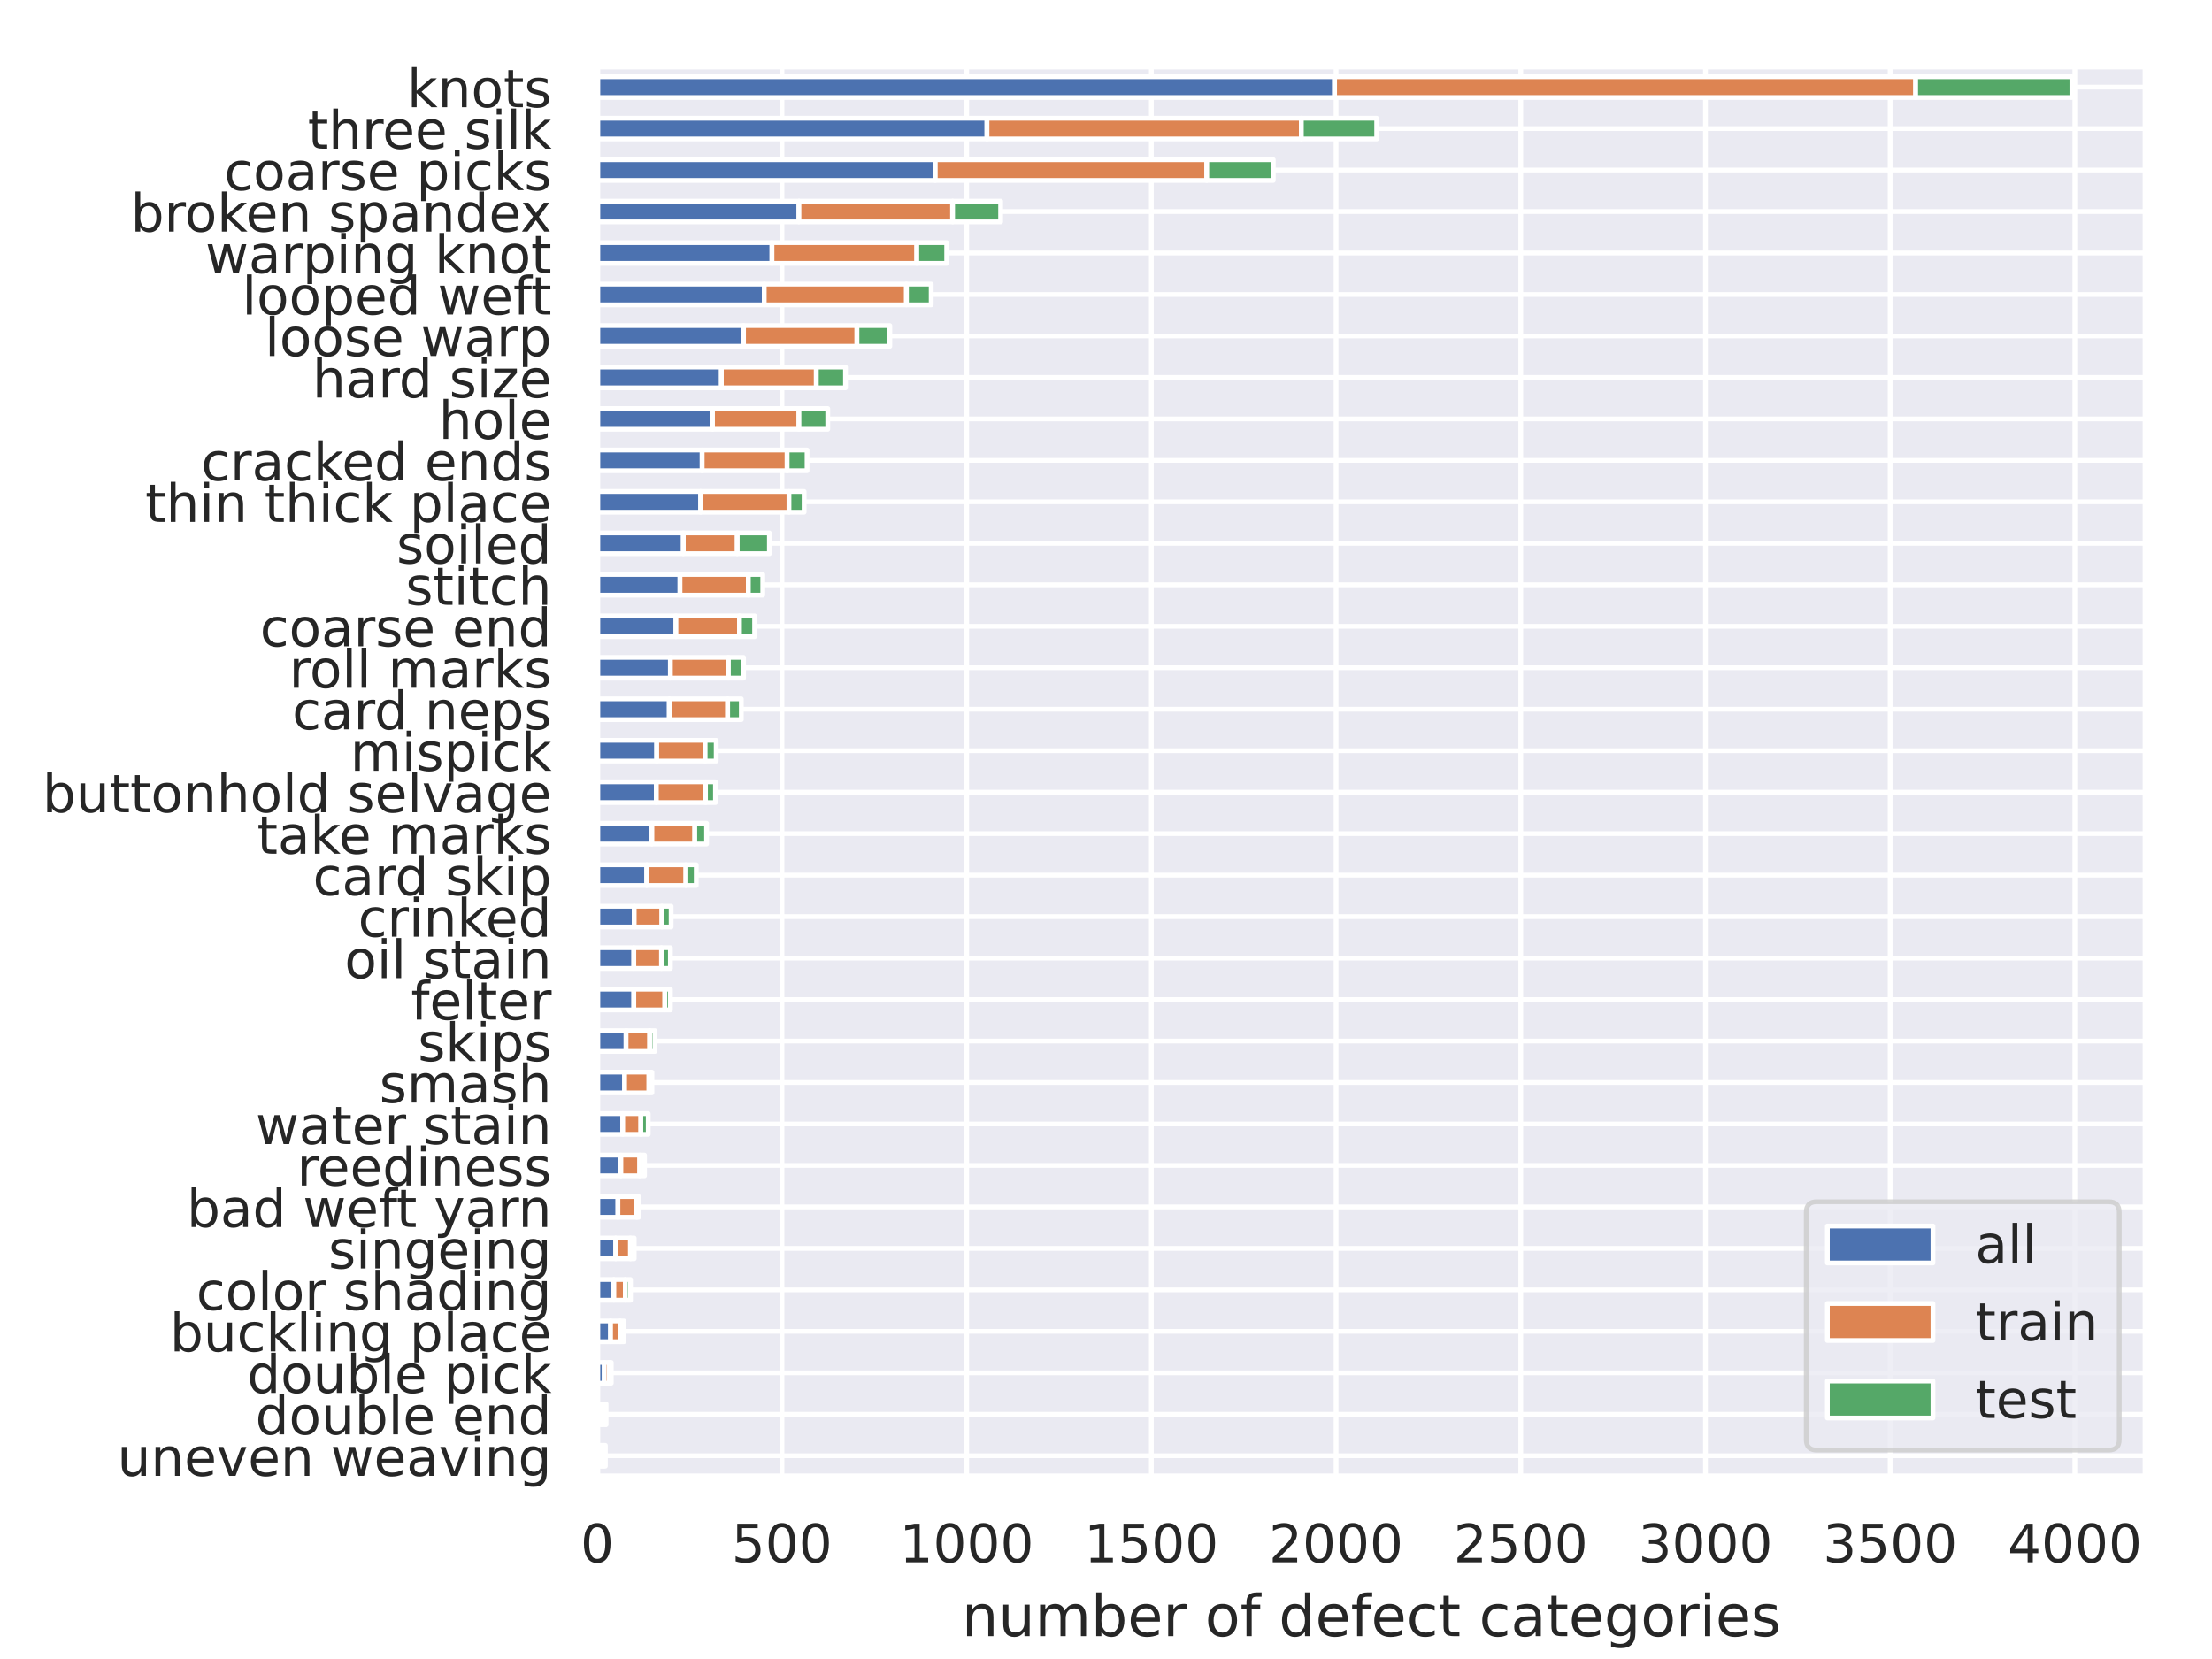 <?xml version="1.0" encoding="utf-8" standalone="no"?>
<!DOCTYPE svg PUBLIC "-//W3C//DTD SVG 1.1//EN"
  "http://www.w3.org/Graphics/SVG/1.1/DTD/svg11.dtd">
<!-- Created with matplotlib (https://matplotlib.org/) -->
<svg height="345.6pt" version="1.1" viewBox="0 0 460.8 345.6" width="460.8pt" xmlns="http://www.w3.org/2000/svg" xmlns:xlink="http://www.w3.org/1999/xlink">
 <defs>
  <style type="text/css">
*{stroke-linecap:butt;stroke-linejoin:round;}
  </style>
 </defs>
 <g id="figure_1">
  <g id="patch_1">
   <path d="M 0 345.6 
L 460.8 345.6 
L 460.8 0 
L 0 0 
z
" style="fill:#ffffff;"/>
  </g>
  <g id="axes_1">
   <g id="patch_2">
    <path d="M 124.416 307.584 
L 446.976 307.584 
L 446.976 13.824 
L 124.416 13.824 
z
" style="fill:#eaeaf2;"/>
   </g>
   <g id="matplotlib.axis_1">
    <g id="xtick_1">
     <g id="line2d_1">
      <path clip-path="url(#p7423311536)" d="M 124.416 307.584 
L 124.416 13.824 
" style="fill:none;stroke:#ffffff;stroke-linecap:round;"/>
     </g>
     <g id="text_1">
      <!-- 0 -->
      <defs>
       <path d="M 31.781 66.406 
Q 24.172 66.406 20.328 58.906 
Q 16.5 51.422 16.5 36.375 
Q 16.5 21.391 20.328 13.891 
Q 24.172 6.391 31.781 6.391 
Q 39.453 6.391 43.281 13.891 
Q 47.125 21.391 47.125 36.375 
Q 47.125 51.422 43.281 58.906 
Q 39.453 66.406 31.781 66.406 
z
M 31.781 74.219 
Q 44.047 74.219 50.516 64.516 
Q 56.984 54.828 56.984 36.375 
Q 56.984 17.969 50.516 8.266 
Q 44.047 -1.422 31.781 -1.422 
Q 19.531 -1.422 13.062 8.266 
Q 6.594 17.969 6.594 36.375 
Q 6.594 54.828 13.062 64.516 
Q 19.531 74.219 31.781 74.219 
z
" id="DejaVuSans-48"/>
      </defs>
      <g style="fill:#262626;" transform="translate(120.917 325.442)scale(0.11 -0.11)">
       <use xlink:href="#DejaVuSans-48"/>
      </g>
     </g>
    </g>
    <g id="xtick_2">
     <g id="line2d_2">
      <path clip-path="url(#p7423311536)" d="M 162.893 307.584 
L 162.893 13.824 
" style="fill:none;stroke:#ffffff;stroke-linecap:round;"/>
     </g>
     <g id="text_2">
      <!-- 500 -->
      <defs>
       <path d="M 10.797 72.906 
L 49.516 72.906 
L 49.516 64.594 
L 19.828 64.594 
L 19.828 46.734 
Q 21.969 47.469 24.109 47.828 
Q 26.266 48.188 28.422 48.188 
Q 40.625 48.188 47.75 41.5 
Q 54.891 34.812 54.891 23.391 
Q 54.891 11.625 47.562 5.094 
Q 40.234 -1.422 26.906 -1.422 
Q 22.312 -1.422 17.547 -0.641 
Q 12.797 0.141 7.719 1.703 
L 7.719 11.625 
Q 12.109 9.234 16.797 8.062 
Q 21.484 6.891 26.703 6.891 
Q 35.156 6.891 40.078 11.328 
Q 45.016 15.766 45.016 23.391 
Q 45.016 31 40.078 35.438 
Q 35.156 39.891 26.703 39.891 
Q 22.75 39.891 18.812 39.016 
Q 14.891 38.141 10.797 36.281 
z
" id="DejaVuSans-53"/>
      </defs>
      <g style="fill:#262626;" transform="translate(152.395 325.442)scale(0.11 -0.11)">
       <use xlink:href="#DejaVuSans-53"/>
       <use x="63.623" xlink:href="#DejaVuSans-48"/>
       <use x="127.246" xlink:href="#DejaVuSans-48"/>
      </g>
     </g>
    </g>
    <g id="xtick_3">
     <g id="line2d_3">
      <path clip-path="url(#p7423311536)" d="M 201.37 307.584 
L 201.37 13.824 
" style="fill:none;stroke:#ffffff;stroke-linecap:round;"/>
     </g>
     <g id="text_3">
      <!-- 1000 -->
      <defs>
       <path d="M 12.406 8.297 
L 28.516 8.297 
L 28.516 63.922 
L 10.984 60.406 
L 10.984 69.391 
L 28.422 72.906 
L 38.281 72.906 
L 38.281 8.297 
L 54.391 8.297 
L 54.391 0 
L 12.406 0 
z
" id="DejaVuSans-49"/>
      </defs>
      <g style="fill:#262626;" transform="translate(187.372 325.442)scale(0.11 -0.11)">
       <use xlink:href="#DejaVuSans-49"/>
       <use x="63.623" xlink:href="#DejaVuSans-48"/>
       <use x="127.246" xlink:href="#DejaVuSans-48"/>
       <use x="190.869" xlink:href="#DejaVuSans-48"/>
      </g>
     </g>
    </g>
    <g id="xtick_4">
     <g id="line2d_4">
      <path clip-path="url(#p7423311536)" d="M 239.847 307.584 
L 239.847 13.824 
" style="fill:none;stroke:#ffffff;stroke-linecap:round;"/>
     </g>
     <g id="text_4">
      <!-- 1500 -->
      <g style="fill:#262626;" transform="translate(225.849 325.442)scale(0.11 -0.11)">
       <use xlink:href="#DejaVuSans-49"/>
       <use x="63.623" xlink:href="#DejaVuSans-53"/>
       <use x="127.246" xlink:href="#DejaVuSans-48"/>
       <use x="190.869" xlink:href="#DejaVuSans-48"/>
      </g>
     </g>
    </g>
    <g id="xtick_5">
     <g id="line2d_5">
      <path clip-path="url(#p7423311536)" d="M 278.324 307.584 
L 278.324 13.824 
" style="fill:none;stroke:#ffffff;stroke-linecap:round;"/>
     </g>
     <g id="text_5">
      <!-- 2000 -->
      <defs>
       <path d="M 19.188 8.297 
L 53.609 8.297 
L 53.609 0 
L 7.328 0 
L 7.328 8.297 
Q 12.938 14.109 22.625 23.891 
Q 32.328 33.688 34.812 36.531 
Q 39.547 41.844 41.422 45.531 
Q 43.312 49.219 43.312 52.781 
Q 43.312 58.594 39.234 62.25 
Q 35.156 65.922 28.609 65.922 
Q 23.969 65.922 18.812 64.312 
Q 13.672 62.703 7.812 59.422 
L 7.812 69.391 
Q 13.766 71.781 18.938 73 
Q 24.125 74.219 28.422 74.219 
Q 39.75 74.219 46.484 68.547 
Q 53.219 62.891 53.219 53.422 
Q 53.219 48.922 51.531 44.891 
Q 49.859 40.875 45.406 35.406 
Q 44.188 33.984 37.641 27.219 
Q 31.109 20.453 19.188 8.297 
z
" id="DejaVuSans-50"/>
      </defs>
      <g style="fill:#262626;" transform="translate(264.326 325.442)scale(0.11 -0.11)">
       <use xlink:href="#DejaVuSans-50"/>
       <use x="63.623" xlink:href="#DejaVuSans-48"/>
       <use x="127.246" xlink:href="#DejaVuSans-48"/>
       <use x="190.869" xlink:href="#DejaVuSans-48"/>
      </g>
     </g>
    </g>
    <g id="xtick_6">
     <g id="line2d_6">
      <path clip-path="url(#p7423311536)" d="M 316.801 307.584 
L 316.801 13.824 
" style="fill:none;stroke:#ffffff;stroke-linecap:round;"/>
     </g>
     <g id="text_6">
      <!-- 2500 -->
      <g style="fill:#262626;" transform="translate(302.803 325.442)scale(0.11 -0.11)">
       <use xlink:href="#DejaVuSans-50"/>
       <use x="63.623" xlink:href="#DejaVuSans-53"/>
       <use x="127.246" xlink:href="#DejaVuSans-48"/>
       <use x="190.869" xlink:href="#DejaVuSans-48"/>
      </g>
     </g>
    </g>
    <g id="xtick_7">
     <g id="line2d_7">
      <path clip-path="url(#p7423311536)" d="M 355.278 307.584 
L 355.278 13.824 
" style="fill:none;stroke:#ffffff;stroke-linecap:round;"/>
     </g>
     <g id="text_7">
      <!-- 3000 -->
      <defs>
       <path d="M 40.578 39.312 
Q 47.656 37.797 51.625 33 
Q 55.609 28.219 55.609 21.188 
Q 55.609 10.406 48.188 4.484 
Q 40.766 -1.422 27.094 -1.422 
Q 22.516 -1.422 17.656 -0.516 
Q 12.797 0.391 7.625 2.203 
L 7.625 11.719 
Q 11.719 9.328 16.594 8.109 
Q 21.484 6.891 26.812 6.891 
Q 36.078 6.891 40.938 10.547 
Q 45.797 14.203 45.797 21.188 
Q 45.797 27.641 41.281 31.266 
Q 36.766 34.906 28.719 34.906 
L 20.219 34.906 
L 20.219 43.016 
L 29.109 43.016 
Q 36.375 43.016 40.234 45.922 
Q 44.094 48.828 44.094 54.297 
Q 44.094 59.906 40.109 62.906 
Q 36.141 65.922 28.719 65.922 
Q 24.656 65.922 20.016 65.031 
Q 15.375 64.156 9.812 62.312 
L 9.812 71.094 
Q 15.438 72.656 20.344 73.438 
Q 25.25 74.219 29.594 74.219 
Q 40.828 74.219 47.359 69.109 
Q 53.906 64.016 53.906 55.328 
Q 53.906 49.266 50.438 45.094 
Q 46.969 40.922 40.578 39.312 
z
" id="DejaVuSans-51"/>
      </defs>
      <g style="fill:#262626;" transform="translate(341.28 325.442)scale(0.11 -0.11)">
       <use xlink:href="#DejaVuSans-51"/>
       <use x="63.623" xlink:href="#DejaVuSans-48"/>
       <use x="127.246" xlink:href="#DejaVuSans-48"/>
       <use x="190.869" xlink:href="#DejaVuSans-48"/>
      </g>
     </g>
    </g>
    <g id="xtick_8">
     <g id="line2d_8">
      <path clip-path="url(#p7423311536)" d="M 393.755 307.584 
L 393.755 13.824 
" style="fill:none;stroke:#ffffff;stroke-linecap:round;"/>
     </g>
     <g id="text_8">
      <!-- 3500 -->
      <g style="fill:#262626;" transform="translate(379.757 325.442)scale(0.11 -0.11)">
       <use xlink:href="#DejaVuSans-51"/>
       <use x="63.623" xlink:href="#DejaVuSans-53"/>
       <use x="127.246" xlink:href="#DejaVuSans-48"/>
       <use x="190.869" xlink:href="#DejaVuSans-48"/>
      </g>
     </g>
    </g>
    <g id="xtick_9">
     <g id="line2d_9">
      <path clip-path="url(#p7423311536)" d="M 432.232 307.584 
L 432.232 13.824 
" style="fill:none;stroke:#ffffff;stroke-linecap:round;"/>
     </g>
     <g id="text_9">
      <!-- 4000 -->
      <defs>
       <path d="M 37.797 64.312 
L 12.891 25.391 
L 37.797 25.391 
z
M 35.203 72.906 
L 47.609 72.906 
L 47.609 25.391 
L 58.016 25.391 
L 58.016 17.188 
L 47.609 17.188 
L 47.609 0 
L 37.797 0 
L 37.797 17.188 
L 4.891 17.188 
L 4.891 26.703 
z
" id="DejaVuSans-52"/>
      </defs>
      <g style="fill:#262626;" transform="translate(418.234 325.442)scale(0.11 -0.11)">
       <use xlink:href="#DejaVuSans-52"/>
       <use x="63.623" xlink:href="#DejaVuSans-48"/>
       <use x="127.246" xlink:href="#DejaVuSans-48"/>
       <use x="190.869" xlink:href="#DejaVuSans-48"/>
      </g>
     </g>
    </g>
    <g id="text_10">
     <!-- number of defect categories -->
     <defs>
      <path d="M 54.891 33.016 
L 54.891 0 
L 45.906 0 
L 45.906 32.719 
Q 45.906 40.484 42.875 44.328 
Q 39.844 48.188 33.797 48.188 
Q 26.516 48.188 22.312 43.547 
Q 18.109 38.922 18.109 30.906 
L 18.109 0 
L 9.078 0 
L 9.078 54.688 
L 18.109 54.688 
L 18.109 46.188 
Q 21.344 51.125 25.703 53.562 
Q 30.078 56 35.797 56 
Q 45.219 56 50.047 50.172 
Q 54.891 44.344 54.891 33.016 
z
" id="DejaVuSans-110"/>
      <path d="M 8.5 21.578 
L 8.5 54.688 
L 17.484 54.688 
L 17.484 21.922 
Q 17.484 14.156 20.5 10.266 
Q 23.531 6.391 29.594 6.391 
Q 36.859 6.391 41.078 11.031 
Q 45.312 15.672 45.312 23.688 
L 45.312 54.688 
L 54.297 54.688 
L 54.297 0 
L 45.312 0 
L 45.312 8.406 
Q 42.047 3.422 37.719 1 
Q 33.406 -1.422 27.688 -1.422 
Q 18.266 -1.422 13.375 4.438 
Q 8.5 10.297 8.5 21.578 
z
M 31.109 56 
z
" id="DejaVuSans-117"/>
      <path d="M 52 44.188 
Q 55.375 50.25 60.062 53.125 
Q 64.75 56 71.094 56 
Q 79.641 56 84.281 50.016 
Q 88.922 44.047 88.922 33.016 
L 88.922 0 
L 79.891 0 
L 79.891 32.719 
Q 79.891 40.578 77.094 44.375 
Q 74.312 48.188 68.609 48.188 
Q 61.625 48.188 57.562 43.547 
Q 53.516 38.922 53.516 30.906 
L 53.516 0 
L 44.484 0 
L 44.484 32.719 
Q 44.484 40.625 41.703 44.406 
Q 38.922 48.188 33.109 48.188 
Q 26.219 48.188 22.156 43.531 
Q 18.109 38.875 18.109 30.906 
L 18.109 0 
L 9.078 0 
L 9.078 54.688 
L 18.109 54.688 
L 18.109 46.188 
Q 21.188 51.219 25.484 53.609 
Q 29.781 56 35.688 56 
Q 41.656 56 45.828 52.969 
Q 50 49.953 52 44.188 
z
" id="DejaVuSans-109"/>
      <path d="M 48.688 27.297 
Q 48.688 37.203 44.609 42.844 
Q 40.531 48.484 33.406 48.484 
Q 26.266 48.484 22.188 42.844 
Q 18.109 37.203 18.109 27.297 
Q 18.109 17.391 22.188 11.75 
Q 26.266 6.109 33.406 6.109 
Q 40.531 6.109 44.609 11.75 
Q 48.688 17.391 48.688 27.297 
z
M 18.109 46.391 
Q 20.953 51.266 25.266 53.625 
Q 29.594 56 35.594 56 
Q 45.562 56 51.781 48.094 
Q 58.016 40.188 58.016 27.297 
Q 58.016 14.406 51.781 6.484 
Q 45.562 -1.422 35.594 -1.422 
Q 29.594 -1.422 25.266 0.953 
Q 20.953 3.328 18.109 8.203 
L 18.109 0 
L 9.078 0 
L 9.078 75.984 
L 18.109 75.984 
z
" id="DejaVuSans-98"/>
      <path d="M 56.203 29.594 
L 56.203 25.203 
L 14.891 25.203 
Q 15.484 15.922 20.484 11.062 
Q 25.484 6.203 34.422 6.203 
Q 39.594 6.203 44.453 7.469 
Q 49.312 8.734 54.109 11.281 
L 54.109 2.781 
Q 49.266 0.734 44.188 -0.344 
Q 39.109 -1.422 33.891 -1.422 
Q 20.797 -1.422 13.156 6.188 
Q 5.516 13.812 5.516 26.812 
Q 5.516 40.234 12.766 48.109 
Q 20.016 56 32.328 56 
Q 43.359 56 49.781 48.891 
Q 56.203 41.797 56.203 29.594 
z
M 47.219 32.234 
Q 47.125 39.594 43.094 43.984 
Q 39.062 48.391 32.422 48.391 
Q 24.906 48.391 20.391 44.141 
Q 15.875 39.891 15.188 32.172 
z
" id="DejaVuSans-101"/>
      <path d="M 41.109 46.297 
Q 39.594 47.172 37.812 47.578 
Q 36.031 48 33.891 48 
Q 26.266 48 22.188 43.047 
Q 18.109 38.094 18.109 28.812 
L 18.109 0 
L 9.078 0 
L 9.078 54.688 
L 18.109 54.688 
L 18.109 46.188 
Q 20.953 51.172 25.484 53.578 
Q 30.031 56 36.531 56 
Q 37.453 56 38.578 55.875 
Q 39.703 55.766 41.062 55.516 
z
" id="DejaVuSans-114"/>
      <path id="DejaVuSans-32"/>
      <path d="M 30.609 48.391 
Q 23.391 48.391 19.188 42.75 
Q 14.984 37.109 14.984 27.297 
Q 14.984 17.484 19.156 11.844 
Q 23.344 6.203 30.609 6.203 
Q 37.797 6.203 41.984 11.859 
Q 46.188 17.531 46.188 27.297 
Q 46.188 37.016 41.984 42.703 
Q 37.797 48.391 30.609 48.391 
z
M 30.609 56 
Q 42.328 56 49.016 48.375 
Q 55.719 40.766 55.719 27.297 
Q 55.719 13.875 49.016 6.219 
Q 42.328 -1.422 30.609 -1.422 
Q 18.844 -1.422 12.172 6.219 
Q 5.516 13.875 5.516 27.297 
Q 5.516 40.766 12.172 48.375 
Q 18.844 56 30.609 56 
z
" id="DejaVuSans-111"/>
      <path d="M 37.109 75.984 
L 37.109 68.5 
L 28.516 68.5 
Q 23.688 68.5 21.797 66.547 
Q 19.922 64.594 19.922 59.516 
L 19.922 54.688 
L 34.719 54.688 
L 34.719 47.703 
L 19.922 47.703 
L 19.922 0 
L 10.891 0 
L 10.891 47.703 
L 2.297 47.703 
L 2.297 54.688 
L 10.891 54.688 
L 10.891 58.5 
Q 10.891 67.625 15.141 71.797 
Q 19.391 75.984 28.609 75.984 
z
" id="DejaVuSans-102"/>
      <path d="M 45.406 46.391 
L 45.406 75.984 
L 54.391 75.984 
L 54.391 0 
L 45.406 0 
L 45.406 8.203 
Q 42.578 3.328 38.25 0.953 
Q 33.938 -1.422 27.875 -1.422 
Q 17.969 -1.422 11.734 6.484 
Q 5.516 14.406 5.516 27.297 
Q 5.516 40.188 11.734 48.094 
Q 17.969 56 27.875 56 
Q 33.938 56 38.25 53.625 
Q 42.578 51.266 45.406 46.391 
z
M 14.797 27.297 
Q 14.797 17.391 18.875 11.75 
Q 22.953 6.109 30.078 6.109 
Q 37.203 6.109 41.297 11.75 
Q 45.406 17.391 45.406 27.297 
Q 45.406 37.203 41.297 42.844 
Q 37.203 48.484 30.078 48.484 
Q 22.953 48.484 18.875 42.844 
Q 14.797 37.203 14.797 27.297 
z
" id="DejaVuSans-100"/>
      <path d="M 48.781 52.594 
L 48.781 44.188 
Q 44.969 46.297 41.141 47.344 
Q 37.312 48.391 33.406 48.391 
Q 24.656 48.391 19.812 42.844 
Q 14.984 37.312 14.984 27.297 
Q 14.984 17.281 19.812 11.734 
Q 24.656 6.203 33.406 6.203 
Q 37.312 6.203 41.141 7.25 
Q 44.969 8.297 48.781 10.406 
L 48.781 2.094 
Q 45.016 0.344 40.984 -0.531 
Q 36.969 -1.422 32.422 -1.422 
Q 20.062 -1.422 12.781 6.344 
Q 5.516 14.109 5.516 27.297 
Q 5.516 40.672 12.859 48.328 
Q 20.219 56 33.016 56 
Q 37.156 56 41.109 55.141 
Q 45.062 54.297 48.781 52.594 
z
" id="DejaVuSans-99"/>
      <path d="M 18.312 70.219 
L 18.312 54.688 
L 36.812 54.688 
L 36.812 47.703 
L 18.312 47.703 
L 18.312 18.016 
Q 18.312 11.328 20.141 9.422 
Q 21.969 7.516 27.594 7.516 
L 36.812 7.516 
L 36.812 0 
L 27.594 0 
Q 17.188 0 13.234 3.875 
Q 9.281 7.766 9.281 18.016 
L 9.281 47.703 
L 2.688 47.703 
L 2.688 54.688 
L 9.281 54.688 
L 9.281 70.219 
z
" id="DejaVuSans-116"/>
      <path d="M 34.281 27.484 
Q 23.391 27.484 19.188 25 
Q 14.984 22.516 14.984 16.5 
Q 14.984 11.719 18.141 8.906 
Q 21.297 6.109 26.703 6.109 
Q 34.188 6.109 38.703 11.406 
Q 43.219 16.703 43.219 25.484 
L 43.219 27.484 
z
M 52.203 31.203 
L 52.203 0 
L 43.219 0 
L 43.219 8.297 
Q 40.141 3.328 35.547 0.953 
Q 30.953 -1.422 24.312 -1.422 
Q 15.922 -1.422 10.953 3.297 
Q 6 8.016 6 15.922 
Q 6 25.141 12.172 29.828 
Q 18.359 34.516 30.609 34.516 
L 43.219 34.516 
L 43.219 35.406 
Q 43.219 41.609 39.141 45 
Q 35.062 48.391 27.688 48.391 
Q 23 48.391 18.547 47.266 
Q 14.109 46.141 10.016 43.891 
L 10.016 52.203 
Q 14.938 54.109 19.578 55.047 
Q 24.219 56 28.609 56 
Q 40.484 56 46.344 49.844 
Q 52.203 43.703 52.203 31.203 
z
" id="DejaVuSans-97"/>
      <path d="M 45.406 27.984 
Q 45.406 37.75 41.375 43.109 
Q 37.359 48.484 30.078 48.484 
Q 22.859 48.484 18.828 43.109 
Q 14.797 37.75 14.797 27.984 
Q 14.797 18.266 18.828 12.891 
Q 22.859 7.516 30.078 7.516 
Q 37.359 7.516 41.375 12.891 
Q 45.406 18.266 45.406 27.984 
z
M 54.391 6.781 
Q 54.391 -7.172 48.188 -13.984 
Q 42 -20.797 29.203 -20.797 
Q 24.469 -20.797 20.266 -20.094 
Q 16.062 -19.391 12.109 -17.922 
L 12.109 -9.188 
Q 16.062 -11.328 19.922 -12.344 
Q 23.781 -13.375 27.781 -13.375 
Q 36.625 -13.375 41.016 -8.766 
Q 45.406 -4.156 45.406 5.172 
L 45.406 9.625 
Q 42.625 4.781 38.281 2.391 
Q 33.938 0 27.875 0 
Q 17.828 0 11.672 7.656 
Q 5.516 15.328 5.516 27.984 
Q 5.516 40.672 11.672 48.328 
Q 17.828 56 27.875 56 
Q 33.938 56 38.281 53.609 
Q 42.625 51.219 45.406 46.391 
L 45.406 54.688 
L 54.391 54.688 
z
" id="DejaVuSans-103"/>
      <path d="M 9.422 54.688 
L 18.406 54.688 
L 18.406 0 
L 9.422 0 
z
M 9.422 75.984 
L 18.406 75.984 
L 18.406 64.594 
L 9.422 64.594 
z
" id="DejaVuSans-105"/>
      <path d="M 44.281 53.078 
L 44.281 44.578 
Q 40.484 46.531 36.375 47.5 
Q 32.281 48.484 27.875 48.484 
Q 21.188 48.484 17.844 46.438 
Q 14.5 44.391 14.5 40.281 
Q 14.5 37.156 16.891 35.375 
Q 19.281 33.594 26.516 31.984 
L 29.594 31.297 
Q 39.156 29.25 43.188 25.516 
Q 47.219 21.781 47.219 15.094 
Q 47.219 7.469 41.188 3.016 
Q 35.156 -1.422 24.609 -1.422 
Q 20.219 -1.422 15.453 -0.562 
Q 10.688 0.297 5.422 2 
L 5.422 11.281 
Q 10.406 8.688 15.234 7.391 
Q 20.062 6.109 24.812 6.109 
Q 31.156 6.109 34.562 8.281 
Q 37.984 10.453 37.984 14.406 
Q 37.984 18.062 35.516 20.016 
Q 33.062 21.969 24.703 23.781 
L 21.578 24.516 
Q 13.234 26.266 9.516 29.906 
Q 5.812 33.547 5.812 39.891 
Q 5.812 47.609 11.281 51.797 
Q 16.75 56 26.812 56 
Q 31.781 56 36.172 55.266 
Q 40.578 54.547 44.281 53.078 
z
" id="DejaVuSans-115"/>
     </defs>
     <g style="fill:#262626;" transform="translate(200.368 340.848)scale(0.12 -0.12)">
      <use xlink:href="#DejaVuSans-110"/>
      <use x="63.379" xlink:href="#DejaVuSans-117"/>
      <use x="126.758" xlink:href="#DejaVuSans-109"/>
      <use x="224.17" xlink:href="#DejaVuSans-98"/>
      <use x="287.646" xlink:href="#DejaVuSans-101"/>
      <use x="349.17" xlink:href="#DejaVuSans-114"/>
      <use x="390.283" xlink:href="#DejaVuSans-32"/>
      <use x="422.07" xlink:href="#DejaVuSans-111"/>
      <use x="483.252" xlink:href="#DejaVuSans-102"/>
      <use x="518.457" xlink:href="#DejaVuSans-32"/>
      <use x="550.244" xlink:href="#DejaVuSans-100"/>
      <use x="613.721" xlink:href="#DejaVuSans-101"/>
      <use x="675.244" xlink:href="#DejaVuSans-102"/>
      <use x="710.449" xlink:href="#DejaVuSans-101"/>
      <use x="771.973" xlink:href="#DejaVuSans-99"/>
      <use x="826.953" xlink:href="#DejaVuSans-116"/>
      <use x="866.162" xlink:href="#DejaVuSans-32"/>
      <use x="897.949" xlink:href="#DejaVuSans-99"/>
      <use x="952.93" xlink:href="#DejaVuSans-97"/>
      <use x="1014.209" xlink:href="#DejaVuSans-116"/>
      <use x="1053.418" xlink:href="#DejaVuSans-101"/>
      <use x="1114.941" xlink:href="#DejaVuSans-103"/>
      <use x="1178.418" xlink:href="#DejaVuSans-111"/>
      <use x="1239.6" xlink:href="#DejaVuSans-114"/>
      <use x="1280.713" xlink:href="#DejaVuSans-105"/>
      <use x="1308.496" xlink:href="#DejaVuSans-101"/>
      <use x="1370.02" xlink:href="#DejaVuSans-115"/>
     </g>
    </g>
   </g>
   <g id="matplotlib.axis_2">
    <g id="ytick_1">
     <g id="line2d_10">
      <path clip-path="url(#p7423311536)" d="M 124.416 303.264 
L 446.976 303.264 
" style="fill:none;stroke:#ffffff;stroke-linecap:round;"/>
     </g>
     <g id="text_11">
      <!-- uneven weaving -->
      <defs>
       <path d="M 2.984 54.688 
L 12.5 54.688 
L 29.594 8.797 
L 46.688 54.688 
L 56.203 54.688 
L 35.688 0 
L 23.484 0 
z
" id="DejaVuSans-118"/>
       <path d="M 4.203 54.688 
L 13.188 54.688 
L 24.422 12.016 
L 35.594 54.688 
L 46.188 54.688 
L 57.422 12.016 
L 68.609 54.688 
L 77.594 54.688 
L 63.281 0 
L 52.688 0 
L 40.922 44.828 
L 29.109 0 
L 18.5 0 
z
" id="DejaVuSans-119"/>
      </defs>
      <g style="fill:#262626;" transform="translate(24.432 307.443)scale(0.11 -0.11)">
       <use xlink:href="#DejaVuSans-117"/>
       <use x="63.379" xlink:href="#DejaVuSans-110"/>
       <use x="126.758" xlink:href="#DejaVuSans-101"/>
       <use x="188.281" xlink:href="#DejaVuSans-118"/>
       <use x="247.461" xlink:href="#DejaVuSans-101"/>
       <use x="308.984" xlink:href="#DejaVuSans-110"/>
       <use x="372.363" xlink:href="#DejaVuSans-32"/>
       <use x="404.15" xlink:href="#DejaVuSans-119"/>
       <use x="485.938" xlink:href="#DejaVuSans-101"/>
       <use x="547.461" xlink:href="#DejaVuSans-97"/>
       <use x="608.74" xlink:href="#DejaVuSans-118"/>
       <use x="667.92" xlink:href="#DejaVuSans-105"/>
       <use x="695.703" xlink:href="#DejaVuSans-110"/>
       <use x="759.082" xlink:href="#DejaVuSans-103"/>
      </g>
     </g>
    </g>
    <g id="ytick_2">
     <g id="line2d_11">
      <path clip-path="url(#p7423311536)" d="M 124.416 294.624 
L 446.976 294.624 
" style="fill:none;stroke:#ffffff;stroke-linecap:round;"/>
     </g>
     <g id="text_12">
      <!-- double end -->
      <defs>
       <path d="M 9.422 75.984 
L 18.406 75.984 
L 18.406 0 
L 9.422 0 
z
" id="DejaVuSans-108"/>
      </defs>
      <g style="fill:#262626;" transform="translate(53.204 298.803)scale(0.11 -0.11)">
       <use xlink:href="#DejaVuSans-100"/>
       <use x="63.477" xlink:href="#DejaVuSans-111"/>
       <use x="124.658" xlink:href="#DejaVuSans-117"/>
       <use x="188.037" xlink:href="#DejaVuSans-98"/>
       <use x="251.514" xlink:href="#DejaVuSans-108"/>
       <use x="279.297" xlink:href="#DejaVuSans-101"/>
       <use x="340.82" xlink:href="#DejaVuSans-32"/>
       <use x="372.607" xlink:href="#DejaVuSans-101"/>
       <use x="434.131" xlink:href="#DejaVuSans-110"/>
       <use x="497.51" xlink:href="#DejaVuSans-100"/>
      </g>
     </g>
    </g>
    <g id="ytick_3">
     <g id="line2d_12">
      <path clip-path="url(#p7423311536)" d="M 124.416 285.984 
L 446.976 285.984 
" style="fill:none;stroke:#ffffff;stroke-linecap:round;"/>
     </g>
     <g id="text_13">
      <!-- double pick -->
      <defs>
       <path d="M 18.109 8.203 
L 18.109 -20.797 
L 9.078 -20.797 
L 9.078 54.688 
L 18.109 54.688 
L 18.109 46.391 
Q 20.953 51.266 25.266 53.625 
Q 29.594 56 35.594 56 
Q 45.562 56 51.781 48.094 
Q 58.016 40.188 58.016 27.297 
Q 58.016 14.406 51.781 6.484 
Q 45.562 -1.422 35.594 -1.422 
Q 29.594 -1.422 25.266 0.953 
Q 20.953 3.328 18.109 8.203 
z
M 48.688 27.297 
Q 48.688 37.203 44.609 42.844 
Q 40.531 48.484 33.406 48.484 
Q 26.266 48.484 22.188 42.844 
Q 18.109 37.203 18.109 27.297 
Q 18.109 17.391 22.188 11.75 
Q 26.266 6.109 33.406 6.109 
Q 40.531 6.109 44.609 11.75 
Q 48.688 17.391 48.688 27.297 
z
" id="DejaVuSans-112"/>
       <path d="M 9.078 75.984 
L 18.109 75.984 
L 18.109 31.109 
L 44.922 54.688 
L 56.391 54.688 
L 27.391 29.109 
L 57.625 0 
L 45.906 0 
L 18.109 26.703 
L 18.109 0 
L 9.078 0 
z
" id="DejaVuSans-107"/>
      </defs>
      <g style="fill:#262626;" transform="translate(51.47 290.163)scale(0.11 -0.11)">
       <use xlink:href="#DejaVuSans-100"/>
       <use x="63.477" xlink:href="#DejaVuSans-111"/>
       <use x="124.658" xlink:href="#DejaVuSans-117"/>
       <use x="188.037" xlink:href="#DejaVuSans-98"/>
       <use x="251.514" xlink:href="#DejaVuSans-108"/>
       <use x="279.297" xlink:href="#DejaVuSans-101"/>
       <use x="340.82" xlink:href="#DejaVuSans-32"/>
       <use x="372.607" xlink:href="#DejaVuSans-112"/>
       <use x="436.084" xlink:href="#DejaVuSans-105"/>
       <use x="463.867" xlink:href="#DejaVuSans-99"/>
       <use x="518.848" xlink:href="#DejaVuSans-107"/>
      </g>
     </g>
    </g>
    <g id="ytick_4">
     <g id="line2d_13">
      <path clip-path="url(#p7423311536)" d="M 124.416 277.344 
L 446.976 277.344 
" style="fill:none;stroke:#ffffff;stroke-linecap:round;"/>
     </g>
     <g id="text_14">
      <!-- buckling place -->
      <g style="fill:#262626;" transform="translate(35.384 281.523)scale(0.11 -0.11)">
       <use xlink:href="#DejaVuSans-98"/>
       <use x="63.477" xlink:href="#DejaVuSans-117"/>
       <use x="126.855" xlink:href="#DejaVuSans-99"/>
       <use x="181.836" xlink:href="#DejaVuSans-107"/>
       <use x="239.746" xlink:href="#DejaVuSans-108"/>
       <use x="267.529" xlink:href="#DejaVuSans-105"/>
       <use x="295.312" xlink:href="#DejaVuSans-110"/>
       <use x="358.691" xlink:href="#DejaVuSans-103"/>
       <use x="422.168" xlink:href="#DejaVuSans-32"/>
       <use x="453.955" xlink:href="#DejaVuSans-112"/>
       <use x="517.432" xlink:href="#DejaVuSans-108"/>
       <use x="545.215" xlink:href="#DejaVuSans-97"/>
       <use x="606.494" xlink:href="#DejaVuSans-99"/>
       <use x="661.475" xlink:href="#DejaVuSans-101"/>
      </g>
     </g>
    </g>
    <g id="ytick_5">
     <g id="line2d_14">
      <path clip-path="url(#p7423311536)" d="M 124.416 268.704 
L 446.976 268.704 
" style="fill:none;stroke:#ffffff;stroke-linecap:round;"/>
     </g>
     <g id="text_15">
      <!-- color shading -->
      <defs>
       <path d="M 54.891 33.016 
L 54.891 0 
L 45.906 0 
L 45.906 32.719 
Q 45.906 40.484 42.875 44.328 
Q 39.844 48.188 33.797 48.188 
Q 26.516 48.188 22.312 43.547 
Q 18.109 38.922 18.109 30.906 
L 18.109 0 
L 9.078 0 
L 9.078 75.984 
L 18.109 75.984 
L 18.109 46.188 
Q 21.344 51.125 25.703 53.562 
Q 30.078 56 35.797 56 
Q 45.219 56 50.047 50.172 
Q 54.891 44.344 54.891 33.016 
z
" id="DejaVuSans-104"/>
      </defs>
      <g style="fill:#262626;" transform="translate(40.896 272.883)scale(0.11 -0.11)">
       <use xlink:href="#DejaVuSans-99"/>
       <use x="54.98" xlink:href="#DejaVuSans-111"/>
       <use x="116.162" xlink:href="#DejaVuSans-108"/>
       <use x="143.945" xlink:href="#DejaVuSans-111"/>
       <use x="205.127" xlink:href="#DejaVuSans-114"/>
       <use x="246.24" xlink:href="#DejaVuSans-32"/>
       <use x="278.027" xlink:href="#DejaVuSans-115"/>
       <use x="330.127" xlink:href="#DejaVuSans-104"/>
       <use x="393.506" xlink:href="#DejaVuSans-97"/>
       <use x="454.785" xlink:href="#DejaVuSans-100"/>
       <use x="518.262" xlink:href="#DejaVuSans-105"/>
       <use x="546.045" xlink:href="#DejaVuSans-110"/>
       <use x="609.424" xlink:href="#DejaVuSans-103"/>
      </g>
     </g>
    </g>
    <g id="ytick_6">
     <g id="line2d_15">
      <path clip-path="url(#p7423311536)" d="M 124.416 260.064 
L 446.976 260.064 
" style="fill:none;stroke:#ffffff;stroke-linecap:round;"/>
     </g>
     <g id="text_16">
      <!-- singeing -->
      <g style="fill:#262626;" transform="translate(68.396 264.243)scale(0.11 -0.11)">
       <use xlink:href="#DejaVuSans-115"/>
       <use x="52.1" xlink:href="#DejaVuSans-105"/>
       <use x="79.883" xlink:href="#DejaVuSans-110"/>
       <use x="143.262" xlink:href="#DejaVuSans-103"/>
       <use x="206.738" xlink:href="#DejaVuSans-101"/>
       <use x="268.262" xlink:href="#DejaVuSans-105"/>
       <use x="296.045" xlink:href="#DejaVuSans-110"/>
       <use x="359.424" xlink:href="#DejaVuSans-103"/>
      </g>
     </g>
    </g>
    <g id="ytick_7">
     <g id="line2d_16">
      <path clip-path="url(#p7423311536)" d="M 124.416 251.424 
L 446.976 251.424 
" style="fill:none;stroke:#ffffff;stroke-linecap:round;"/>
     </g>
     <g id="text_17">
      <!-- bad weft yarn -->
      <defs>
       <path d="M 32.172 -5.078 
Q 28.375 -14.844 24.75 -17.812 
Q 21.141 -20.797 15.094 -20.797 
L 7.906 -20.797 
L 7.906 -13.281 
L 13.188 -13.281 
Q 16.891 -13.281 18.938 -11.516 
Q 21 -9.766 23.484 -3.219 
L 25.094 0.875 
L 2.984 54.688 
L 12.5 54.688 
L 29.594 11.922 
L 46.688 54.688 
L 56.203 54.688 
z
" id="DejaVuSans-121"/>
      </defs>
      <g style="fill:#262626;" transform="translate(38.908 255.603)scale(0.11 -0.11)">
       <use xlink:href="#DejaVuSans-98"/>
       <use x="63.477" xlink:href="#DejaVuSans-97"/>
       <use x="124.756" xlink:href="#DejaVuSans-100"/>
       <use x="188.232" xlink:href="#DejaVuSans-32"/>
       <use x="220.02" xlink:href="#DejaVuSans-119"/>
       <use x="301.807" xlink:href="#DejaVuSans-101"/>
       <use x="363.33" xlink:href="#DejaVuSans-102"/>
       <use x="396.785" xlink:href="#DejaVuSans-116"/>
       <use x="435.994" xlink:href="#DejaVuSans-32"/>
       <use x="467.781" xlink:href="#DejaVuSans-121"/>
       <use x="526.961" xlink:href="#DejaVuSans-97"/>
       <use x="588.24" xlink:href="#DejaVuSans-114"/>
       <use x="627.604" xlink:href="#DejaVuSans-110"/>
      </g>
     </g>
    </g>
    <g id="ytick_8">
     <g id="line2d_17">
      <path clip-path="url(#p7423311536)" d="M 124.416 242.784 
L 446.976 242.784 
" style="fill:none;stroke:#ffffff;stroke-linecap:round;"/>
     </g>
     <g id="text_18">
      <!-- reediness -->
      <g style="fill:#262626;" transform="translate(61.865 246.963)scale(0.11 -0.11)">
       <use xlink:href="#DejaVuSans-114"/>
       <use x="38.863" xlink:href="#DejaVuSans-101"/>
       <use x="100.387" xlink:href="#DejaVuSans-101"/>
       <use x="161.91" xlink:href="#DejaVuSans-100"/>
       <use x="225.387" xlink:href="#DejaVuSans-105"/>
       <use x="253.17" xlink:href="#DejaVuSans-110"/>
       <use x="316.549" xlink:href="#DejaVuSans-101"/>
       <use x="378.072" xlink:href="#DejaVuSans-115"/>
       <use x="430.172" xlink:href="#DejaVuSans-115"/>
      </g>
     </g>
    </g>
    <g id="ytick_9">
     <g id="line2d_18">
      <path clip-path="url(#p7423311536)" d="M 124.416 234.144 
L 446.976 234.144 
" style="fill:none;stroke:#ffffff;stroke-linecap:round;"/>
     </g>
     <g id="text_19">
      <!-- water stain -->
      <g style="fill:#262626;" transform="translate(53.27 238.323)scale(0.11 -0.11)">
       <use xlink:href="#DejaVuSans-119"/>
       <use x="81.787" xlink:href="#DejaVuSans-97"/>
       <use x="143.066" xlink:href="#DejaVuSans-116"/>
       <use x="182.275" xlink:href="#DejaVuSans-101"/>
       <use x="243.799" xlink:href="#DejaVuSans-114"/>
       <use x="284.912" xlink:href="#DejaVuSans-32"/>
       <use x="316.699" xlink:href="#DejaVuSans-115"/>
       <use x="368.799" xlink:href="#DejaVuSans-116"/>
       <use x="408.008" xlink:href="#DejaVuSans-97"/>
       <use x="469.287" xlink:href="#DejaVuSans-105"/>
       <use x="497.07" xlink:href="#DejaVuSans-110"/>
      </g>
     </g>
    </g>
    <g id="ytick_10">
     <g id="line2d_19">
      <path clip-path="url(#p7423311536)" d="M 124.416 225.504 
L 446.976 225.504 
" style="fill:none;stroke:#ffffff;stroke-linecap:round;"/>
     </g>
     <g id="text_20">
      <!-- smash -->
      <g style="fill:#262626;" transform="translate(79.028 229.683)scale(0.11 -0.11)">
       <use xlink:href="#DejaVuSans-115"/>
       <use x="52.1" xlink:href="#DejaVuSans-109"/>
       <use x="149.512" xlink:href="#DejaVuSans-97"/>
       <use x="210.791" xlink:href="#DejaVuSans-115"/>
       <use x="262.891" xlink:href="#DejaVuSans-104"/>
      </g>
     </g>
    </g>
    <g id="ytick_11">
     <g id="line2d_20">
      <path clip-path="url(#p7423311536)" d="M 124.416 216.864 
L 446.976 216.864 
" style="fill:none;stroke:#ffffff;stroke-linecap:round;"/>
     </g>
     <g id="text_21">
      <!-- skips -->
      <g style="fill:#262626;" transform="translate(87.046 221.043)scale(0.11 -0.11)">
       <use xlink:href="#DejaVuSans-115"/>
       <use x="52.1" xlink:href="#DejaVuSans-107"/>
       <use x="110.01" xlink:href="#DejaVuSans-105"/>
       <use x="137.793" xlink:href="#DejaVuSans-112"/>
       <use x="201.27" xlink:href="#DejaVuSans-115"/>
      </g>
     </g>
    </g>
    <g id="ytick_12">
     <g id="line2d_21">
      <path clip-path="url(#p7423311536)" d="M 124.416 208.224 
L 446.976 208.224 
" style="fill:none;stroke:#ffffff;stroke-linecap:round;"/>
     </g>
     <g id="text_22">
      <!-- felter -->
      <g style="fill:#262626;" transform="translate(85.616 212.403)scale(0.11 -0.11)">
       <use xlink:href="#DejaVuSans-102"/>
       <use x="35.205" xlink:href="#DejaVuSans-101"/>
       <use x="96.729" xlink:href="#DejaVuSans-108"/>
       <use x="124.512" xlink:href="#DejaVuSans-116"/>
       <use x="163.721" xlink:href="#DejaVuSans-101"/>
       <use x="225.244" xlink:href="#DejaVuSans-114"/>
      </g>
     </g>
    </g>
    <g id="ytick_13">
     <g id="line2d_22">
      <path clip-path="url(#p7423311536)" d="M 124.416 199.584 
L 446.976 199.584 
" style="fill:none;stroke:#ffffff;stroke-linecap:round;"/>
     </g>
     <g id="text_23">
      <!-- oil stain -->
      <g style="fill:#262626;" transform="translate(71.767 203.763)scale(0.11 -0.11)">
       <use xlink:href="#DejaVuSans-111"/>
       <use x="61.182" xlink:href="#DejaVuSans-105"/>
       <use x="88.965" xlink:href="#DejaVuSans-108"/>
       <use x="116.748" xlink:href="#DejaVuSans-32"/>
       <use x="148.535" xlink:href="#DejaVuSans-115"/>
       <use x="200.635" xlink:href="#DejaVuSans-116"/>
       <use x="239.844" xlink:href="#DejaVuSans-97"/>
       <use x="301.123" xlink:href="#DejaVuSans-105"/>
       <use x="328.906" xlink:href="#DejaVuSans-110"/>
      </g>
     </g>
    </g>
    <g id="ytick_14">
     <g id="line2d_23">
      <path clip-path="url(#p7423311536)" d="M 124.416 190.944 
L 446.976 190.944 
" style="fill:none;stroke:#ffffff;stroke-linecap:round;"/>
     </g>
     <g id="text_24">
      <!-- crinked -->
      <g style="fill:#262626;" transform="translate(74.596 195.123)scale(0.11 -0.11)">
       <use xlink:href="#DejaVuSans-99"/>
       <use x="54.98" xlink:href="#DejaVuSans-114"/>
       <use x="96.094" xlink:href="#DejaVuSans-105"/>
       <use x="123.877" xlink:href="#DejaVuSans-110"/>
       <use x="187.256" xlink:href="#DejaVuSans-107"/>
       <use x="241.541" xlink:href="#DejaVuSans-101"/>
       <use x="303.064" xlink:href="#DejaVuSans-100"/>
      </g>
     </g>
    </g>
    <g id="ytick_15">
     <g id="line2d_24">
      <path clip-path="url(#p7423311536)" d="M 124.416 182.304 
L 446.976 182.304 
" style="fill:none;stroke:#ffffff;stroke-linecap:round;"/>
     </g>
     <g id="text_25">
      <!-- card skip -->
      <g style="fill:#262626;" transform="translate(65.179 186.483)scale(0.11 -0.11)">
       <use xlink:href="#DejaVuSans-99"/>
       <use x="54.98" xlink:href="#DejaVuSans-97"/>
       <use x="116.26" xlink:href="#DejaVuSans-114"/>
       <use x="155.623" xlink:href="#DejaVuSans-100"/>
       <use x="219.1" xlink:href="#DejaVuSans-32"/>
       <use x="250.887" xlink:href="#DejaVuSans-115"/>
       <use x="302.986" xlink:href="#DejaVuSans-107"/>
       <use x="360.896" xlink:href="#DejaVuSans-105"/>
       <use x="388.68" xlink:href="#DejaVuSans-112"/>
      </g>
     </g>
    </g>
    <g id="ytick_16">
     <g id="line2d_25">
      <path clip-path="url(#p7423311536)" d="M 124.416 173.664 
L 446.976 173.664 
" style="fill:none;stroke:#ffffff;stroke-linecap:round;"/>
     </g>
     <g id="text_26">
      <!-- take marks -->
      <g style="fill:#262626;" transform="translate(53.55 177.843)scale(0.11 -0.11)">
       <use xlink:href="#DejaVuSans-116"/>
       <use x="39.209" xlink:href="#DejaVuSans-97"/>
       <use x="100.488" xlink:href="#DejaVuSans-107"/>
       <use x="154.773" xlink:href="#DejaVuSans-101"/>
       <use x="216.297" xlink:href="#DejaVuSans-32"/>
       <use x="248.084" xlink:href="#DejaVuSans-109"/>
       <use x="345.496" xlink:href="#DejaVuSans-97"/>
       <use x="406.775" xlink:href="#DejaVuSans-114"/>
       <use x="447.889" xlink:href="#DejaVuSans-107"/>
       <use x="505.799" xlink:href="#DejaVuSans-115"/>
      </g>
     </g>
    </g>
    <g id="ytick_17">
     <g id="line2d_26">
      <path clip-path="url(#p7423311536)" d="M 124.416 165.024 
L 446.976 165.024 
" style="fill:none;stroke:#ffffff;stroke-linecap:round;"/>
     </g>
     <g id="text_27">
      <!-- buttonhold selvage -->
      <g style="fill:#262626;" transform="translate(8.84 169.203)scale(0.11 -0.11)">
       <use xlink:href="#DejaVuSans-98"/>
       <use x="63.477" xlink:href="#DejaVuSans-117"/>
       <use x="126.855" xlink:href="#DejaVuSans-116"/>
       <use x="166.064" xlink:href="#DejaVuSans-116"/>
       <use x="205.273" xlink:href="#DejaVuSans-111"/>
       <use x="266.455" xlink:href="#DejaVuSans-110"/>
       <use x="329.834" xlink:href="#DejaVuSans-104"/>
       <use x="393.213" xlink:href="#DejaVuSans-111"/>
       <use x="454.395" xlink:href="#DejaVuSans-108"/>
       <use x="482.178" xlink:href="#DejaVuSans-100"/>
       <use x="545.654" xlink:href="#DejaVuSans-32"/>
       <use x="577.441" xlink:href="#DejaVuSans-115"/>
       <use x="629.541" xlink:href="#DejaVuSans-101"/>
       <use x="691.064" xlink:href="#DejaVuSans-108"/>
       <use x="718.848" xlink:href="#DejaVuSans-118"/>
       <use x="778.027" xlink:href="#DejaVuSans-97"/>
       <use x="839.307" xlink:href="#DejaVuSans-103"/>
       <use x="902.783" xlink:href="#DejaVuSans-101"/>
      </g>
     </g>
    </g>
    <g id="ytick_18">
     <g id="line2d_27">
      <path clip-path="url(#p7423311536)" d="M 124.416 156.384 
L 446.976 156.384 
" style="fill:none;stroke:#ffffff;stroke-linecap:round;"/>
     </g>
     <g id="text_28">
      <!-- mispick -->
      <g style="fill:#262626;" transform="translate(72.958 160.563)scale(0.11 -0.11)">
       <use xlink:href="#DejaVuSans-109"/>
       <use x="97.412" xlink:href="#DejaVuSans-105"/>
       <use x="125.195" xlink:href="#DejaVuSans-115"/>
       <use x="177.295" xlink:href="#DejaVuSans-112"/>
       <use x="240.771" xlink:href="#DejaVuSans-105"/>
       <use x="268.555" xlink:href="#DejaVuSans-99"/>
       <use x="323.535" xlink:href="#DejaVuSans-107"/>
      </g>
     </g>
    </g>
    <g id="ytick_19">
     <g id="line2d_28">
      <path clip-path="url(#p7423311536)" d="M 124.416 147.744 
L 446.976 147.744 
" style="fill:none;stroke:#ffffff;stroke-linecap:round;"/>
     </g>
     <g id="text_29">
      <!-- card neps -->
      <g style="fill:#262626;" transform="translate(60.865 151.923)scale(0.11 -0.11)">
       <use xlink:href="#DejaVuSans-99"/>
       <use x="54.98" xlink:href="#DejaVuSans-97"/>
       <use x="116.26" xlink:href="#DejaVuSans-114"/>
       <use x="155.623" xlink:href="#DejaVuSans-100"/>
       <use x="219.1" xlink:href="#DejaVuSans-32"/>
       <use x="250.887" xlink:href="#DejaVuSans-110"/>
       <use x="314.266" xlink:href="#DejaVuSans-101"/>
       <use x="375.789" xlink:href="#DejaVuSans-112"/>
       <use x="439.266" xlink:href="#DejaVuSans-115"/>
      </g>
     </g>
    </g>
    <g id="ytick_20">
     <g id="line2d_29">
      <path clip-path="url(#p7423311536)" d="M 124.416 139.104 
L 446.976 139.104 
" style="fill:none;stroke:#ffffff;stroke-linecap:round;"/>
     </g>
     <g id="text_30">
      <!-- roll marks -->
      <g style="fill:#262626;" transform="translate(60.225 143.283)scale(0.11 -0.11)">
       <use xlink:href="#DejaVuSans-114"/>
       <use x="38.863" xlink:href="#DejaVuSans-111"/>
       <use x="100.045" xlink:href="#DejaVuSans-108"/>
       <use x="127.828" xlink:href="#DejaVuSans-108"/>
       <use x="155.611" xlink:href="#DejaVuSans-32"/>
       <use x="187.398" xlink:href="#DejaVuSans-109"/>
       <use x="284.811" xlink:href="#DejaVuSans-97"/>
       <use x="346.09" xlink:href="#DejaVuSans-114"/>
       <use x="387.203" xlink:href="#DejaVuSans-107"/>
       <use x="445.113" xlink:href="#DejaVuSans-115"/>
      </g>
     </g>
    </g>
    <g id="ytick_21">
     <g id="line2d_30">
      <path clip-path="url(#p7423311536)" d="M 124.416 130.464 
L 446.976 130.464 
" style="fill:none;stroke:#ffffff;stroke-linecap:round;"/>
     </g>
     <g id="text_31">
      <!-- coarse end -->
      <g style="fill:#262626;" transform="translate(54.156 134.643)scale(0.11 -0.11)">
       <use xlink:href="#DejaVuSans-99"/>
       <use x="54.98" xlink:href="#DejaVuSans-111"/>
       <use x="116.162" xlink:href="#DejaVuSans-97"/>
       <use x="177.441" xlink:href="#DejaVuSans-114"/>
       <use x="218.555" xlink:href="#DejaVuSans-115"/>
       <use x="270.654" xlink:href="#DejaVuSans-101"/>
       <use x="332.178" xlink:href="#DejaVuSans-32"/>
       <use x="363.965" xlink:href="#DejaVuSans-101"/>
       <use x="425.488" xlink:href="#DejaVuSans-110"/>
       <use x="488.867" xlink:href="#DejaVuSans-100"/>
      </g>
     </g>
    </g>
    <g id="ytick_22">
     <g id="line2d_31">
      <path clip-path="url(#p7423311536)" d="M 124.416 121.824 
L 446.976 121.824 
" style="fill:none;stroke:#ffffff;stroke-linecap:round;"/>
     </g>
     <g id="text_32">
      <!-- stitch -->
      <g style="fill:#262626;" transform="translate(84.486 126.003)scale(0.11 -0.11)">
       <use xlink:href="#DejaVuSans-115"/>
       <use x="52.1" xlink:href="#DejaVuSans-116"/>
       <use x="91.309" xlink:href="#DejaVuSans-105"/>
       <use x="119.092" xlink:href="#DejaVuSans-116"/>
       <use x="158.301" xlink:href="#DejaVuSans-99"/>
       <use x="213.281" xlink:href="#DejaVuSans-104"/>
      </g>
     </g>
    </g>
    <g id="ytick_23">
     <g id="line2d_32">
      <path clip-path="url(#p7423311536)" d="M 124.416 113.184 
L 446.976 113.184 
" style="fill:none;stroke:#ffffff;stroke-linecap:round;"/>
     </g>
     <g id="text_33">
      <!-- soiled -->
      <g style="fill:#262626;" transform="translate(82.591 117.363)scale(0.11 -0.11)">
       <use xlink:href="#DejaVuSans-115"/>
       <use x="52.1" xlink:href="#DejaVuSans-111"/>
       <use x="113.281" xlink:href="#DejaVuSans-105"/>
       <use x="141.064" xlink:href="#DejaVuSans-108"/>
       <use x="168.848" xlink:href="#DejaVuSans-101"/>
       <use x="230.371" xlink:href="#DejaVuSans-100"/>
      </g>
     </g>
    </g>
    <g id="ytick_24">
     <g id="line2d_33">
      <path clip-path="url(#p7423311536)" d="M 124.416 104.544 
L 446.976 104.544 
" style="fill:none;stroke:#ffffff;stroke-linecap:round;"/>
     </g>
     <g id="text_34">
      <!-- thin thick place -->
      <g style="fill:#262626;" transform="translate(30.259 108.723)scale(0.11 -0.11)">
       <use xlink:href="#DejaVuSans-116"/>
       <use x="39.209" xlink:href="#DejaVuSans-104"/>
       <use x="102.588" xlink:href="#DejaVuSans-105"/>
       <use x="130.371" xlink:href="#DejaVuSans-110"/>
       <use x="193.75" xlink:href="#DejaVuSans-32"/>
       <use x="225.537" xlink:href="#DejaVuSans-116"/>
       <use x="264.746" xlink:href="#DejaVuSans-104"/>
       <use x="328.125" xlink:href="#DejaVuSans-105"/>
       <use x="355.908" xlink:href="#DejaVuSans-99"/>
       <use x="410.889" xlink:href="#DejaVuSans-107"/>
       <use x="468.799" xlink:href="#DejaVuSans-32"/>
       <use x="500.586" xlink:href="#DejaVuSans-112"/>
       <use x="564.062" xlink:href="#DejaVuSans-108"/>
       <use x="591.846" xlink:href="#DejaVuSans-97"/>
       <use x="653.125" xlink:href="#DejaVuSans-99"/>
       <use x="708.105" xlink:href="#DejaVuSans-101"/>
      </g>
     </g>
    </g>
    <g id="ytick_25">
     <g id="line2d_34">
      <path clip-path="url(#p7423311536)" d="M 124.416 95.904 
L 446.976 95.904 
" style="fill:none;stroke:#ffffff;stroke-linecap:round;"/>
     </g>
     <g id="text_35">
      <!-- cracked ends -->
      <g style="fill:#262626;" transform="translate(41.885 100.083)scale(0.11 -0.11)">
       <use xlink:href="#DejaVuSans-99"/>
       <use x="54.98" xlink:href="#DejaVuSans-114"/>
       <use x="96.094" xlink:href="#DejaVuSans-97"/>
       <use x="157.373" xlink:href="#DejaVuSans-99"/>
       <use x="212.354" xlink:href="#DejaVuSans-107"/>
       <use x="266.639" xlink:href="#DejaVuSans-101"/>
       <use x="328.162" xlink:href="#DejaVuSans-100"/>
       <use x="391.639" xlink:href="#DejaVuSans-32"/>
       <use x="423.426" xlink:href="#DejaVuSans-101"/>
       <use x="484.949" xlink:href="#DejaVuSans-110"/>
       <use x="548.328" xlink:href="#DejaVuSans-100"/>
       <use x="611.805" xlink:href="#DejaVuSans-115"/>
      </g>
     </g>
    </g>
    <g id="ytick_26">
     <g id="line2d_35">
      <path clip-path="url(#p7423311536)" d="M 124.416 87.264 
L 446.976 87.264 
" style="fill:none;stroke:#ffffff;stroke-linecap:round;"/>
     </g>
     <g id="text_36">
      <!-- hole -->
      <g style="fill:#262626;" transform="translate(91.39 91.443)scale(0.11 -0.11)">
       <use xlink:href="#DejaVuSans-104"/>
       <use x="63.379" xlink:href="#DejaVuSans-111"/>
       <use x="124.561" xlink:href="#DejaVuSans-108"/>
       <use x="152.344" xlink:href="#DejaVuSans-101"/>
      </g>
     </g>
    </g>
    <g id="ytick_27">
     <g id="line2d_36">
      <path clip-path="url(#p7423311536)" d="M 124.416 78.624 
L 446.976 78.624 
" style="fill:none;stroke:#ffffff;stroke-linecap:round;"/>
     </g>
     <g id="text_37">
      <!-- hard size -->
      <defs>
       <path d="M 5.516 54.688 
L 48.188 54.688 
L 48.188 46.484 
L 14.406 7.172 
L 48.188 7.172 
L 48.188 0 
L 4.297 0 
L 4.297 8.203 
L 38.094 47.516 
L 5.516 47.516 
z
" id="DejaVuSans-122"/>
      </defs>
      <g style="fill:#262626;" transform="translate(65.067 82.803)scale(0.11 -0.11)">
       <use xlink:href="#DejaVuSans-104"/>
       <use x="63.379" xlink:href="#DejaVuSans-97"/>
       <use x="124.658" xlink:href="#DejaVuSans-114"/>
       <use x="164.021" xlink:href="#DejaVuSans-100"/>
       <use x="227.498" xlink:href="#DejaVuSans-32"/>
       <use x="259.285" xlink:href="#DejaVuSans-115"/>
       <use x="311.385" xlink:href="#DejaVuSans-105"/>
       <use x="339.168" xlink:href="#DejaVuSans-122"/>
       <use x="391.658" xlink:href="#DejaVuSans-101"/>
      </g>
     </g>
    </g>
    <g id="ytick_28">
     <g id="line2d_37">
      <path clip-path="url(#p7423311536)" d="M 124.416 69.984 
L 446.976 69.984 
" style="fill:none;stroke:#ffffff;stroke-linecap:round;"/>
     </g>
     <g id="text_38">
      <!-- loose warp -->
      <g style="fill:#262626;" transform="translate(55.162 74.163)scale(0.11 -0.11)">
       <use xlink:href="#DejaVuSans-108"/>
       <use x="27.783" xlink:href="#DejaVuSans-111"/>
       <use x="88.965" xlink:href="#DejaVuSans-111"/>
       <use x="150.146" xlink:href="#DejaVuSans-115"/>
       <use x="202.246" xlink:href="#DejaVuSans-101"/>
       <use x="263.77" xlink:href="#DejaVuSans-32"/>
       <use x="295.557" xlink:href="#DejaVuSans-119"/>
       <use x="377.344" xlink:href="#DejaVuSans-97"/>
       <use x="438.623" xlink:href="#DejaVuSans-114"/>
       <use x="479.736" xlink:href="#DejaVuSans-112"/>
      </g>
     </g>
    </g>
    <g id="ytick_29">
     <g id="line2d_38">
      <path clip-path="url(#p7423311536)" d="M 124.416 61.344 
L 446.976 61.344 
" style="fill:none;stroke:#ffffff;stroke-linecap:round;"/>
     </g>
     <g id="text_39">
      <!-- looped weft -->
      <g style="fill:#262626;" transform="translate(50.411 65.523)scale(0.11 -0.11)">
       <use xlink:href="#DejaVuSans-108"/>
       <use x="27.783" xlink:href="#DejaVuSans-111"/>
       <use x="88.965" xlink:href="#DejaVuSans-111"/>
       <use x="150.146" xlink:href="#DejaVuSans-112"/>
       <use x="213.623" xlink:href="#DejaVuSans-101"/>
       <use x="275.146" xlink:href="#DejaVuSans-100"/>
       <use x="338.623" xlink:href="#DejaVuSans-32"/>
       <use x="370.41" xlink:href="#DejaVuSans-119"/>
       <use x="452.197" xlink:href="#DejaVuSans-101"/>
       <use x="513.721" xlink:href="#DejaVuSans-102"/>
       <use x="547.176" xlink:href="#DejaVuSans-116"/>
      </g>
     </g>
    </g>
    <g id="ytick_30">
     <g id="line2d_39">
      <path clip-path="url(#p7423311536)" d="M 124.416 52.704 
L 446.976 52.704 
" style="fill:none;stroke:#ffffff;stroke-linecap:round;"/>
     </g>
     <g id="text_40">
      <!-- warping knot -->
      <g style="fill:#262626;" transform="translate(42.783 56.883)scale(0.11 -0.11)">
       <use xlink:href="#DejaVuSans-119"/>
       <use x="81.787" xlink:href="#DejaVuSans-97"/>
       <use x="143.066" xlink:href="#DejaVuSans-114"/>
       <use x="184.18" xlink:href="#DejaVuSans-112"/>
       <use x="247.656" xlink:href="#DejaVuSans-105"/>
       <use x="275.439" xlink:href="#DejaVuSans-110"/>
       <use x="338.818" xlink:href="#DejaVuSans-103"/>
       <use x="402.295" xlink:href="#DejaVuSans-32"/>
       <use x="434.082" xlink:href="#DejaVuSans-107"/>
       <use x="491.992" xlink:href="#DejaVuSans-110"/>
       <use x="555.371" xlink:href="#DejaVuSans-111"/>
       <use x="616.553" xlink:href="#DejaVuSans-116"/>
      </g>
     </g>
    </g>
    <g id="ytick_31">
     <g id="line2d_40">
      <path clip-path="url(#p7423311536)" d="M 124.416 44.064 
L 446.976 44.064 
" style="fill:none;stroke:#ffffff;stroke-linecap:round;"/>
     </g>
     <g id="text_41">
      <!-- broken spandex -->
      <defs>
       <path d="M 54.891 54.688 
L 35.109 28.078 
L 55.906 0 
L 45.312 0 
L 29.391 21.484 
L 13.484 0 
L 2.875 0 
L 24.125 28.609 
L 4.688 54.688 
L 15.281 54.688 
L 29.781 35.203 
L 44.281 54.688 
z
" id="DejaVuSans-120"/>
      </defs>
      <g style="fill:#262626;" transform="translate(27.225 48.243)scale(0.11 -0.11)">
       <use xlink:href="#DejaVuSans-98"/>
       <use x="63.477" xlink:href="#DejaVuSans-114"/>
       <use x="102.34" xlink:href="#DejaVuSans-111"/>
       <use x="163.521" xlink:href="#DejaVuSans-107"/>
       <use x="217.807" xlink:href="#DejaVuSans-101"/>
       <use x="279.33" xlink:href="#DejaVuSans-110"/>
       <use x="342.709" xlink:href="#DejaVuSans-32"/>
       <use x="374.496" xlink:href="#DejaVuSans-115"/>
       <use x="426.596" xlink:href="#DejaVuSans-112"/>
       <use x="490.072" xlink:href="#DejaVuSans-97"/>
       <use x="551.352" xlink:href="#DejaVuSans-110"/>
       <use x="614.73" xlink:href="#DejaVuSans-100"/>
       <use x="678.207" xlink:href="#DejaVuSans-101"/>
       <use x="737.98" xlink:href="#DejaVuSans-120"/>
      </g>
     </g>
    </g>
    <g id="ytick_32">
     <g id="line2d_41">
      <path clip-path="url(#p7423311536)" d="M 124.416 35.424 
L 446.976 35.424 
" style="fill:none;stroke:#ffffff;stroke-linecap:round;"/>
     </g>
     <g id="text_42">
      <!-- coarse picks -->
      <g style="fill:#262626;" transform="translate(46.692 39.603)scale(0.11 -0.11)">
       <use xlink:href="#DejaVuSans-99"/>
       <use x="54.98" xlink:href="#DejaVuSans-111"/>
       <use x="116.162" xlink:href="#DejaVuSans-97"/>
       <use x="177.441" xlink:href="#DejaVuSans-114"/>
       <use x="218.555" xlink:href="#DejaVuSans-115"/>
       <use x="270.654" xlink:href="#DejaVuSans-101"/>
       <use x="332.178" xlink:href="#DejaVuSans-32"/>
       <use x="363.965" xlink:href="#DejaVuSans-112"/>
       <use x="427.441" xlink:href="#DejaVuSans-105"/>
       <use x="455.225" xlink:href="#DejaVuSans-99"/>
       <use x="510.205" xlink:href="#DejaVuSans-107"/>
       <use x="568.115" xlink:href="#DejaVuSans-115"/>
      </g>
     </g>
    </g>
    <g id="ytick_33">
     <g id="line2d_42">
      <path clip-path="url(#p7423311536)" d="M 124.416 26.784 
L 446.976 26.784 
" style="fill:none;stroke:#ffffff;stroke-linecap:round;"/>
     </g>
     <g id="text_43">
      <!-- three silk -->
      <g style="fill:#262626;" transform="translate(64.113 30.963)scale(0.11 -0.11)">
       <use xlink:href="#DejaVuSans-116"/>
       <use x="39.209" xlink:href="#DejaVuSans-104"/>
       <use x="102.588" xlink:href="#DejaVuSans-114"/>
       <use x="141.451" xlink:href="#DejaVuSans-101"/>
       <use x="202.975" xlink:href="#DejaVuSans-101"/>
       <use x="264.498" xlink:href="#DejaVuSans-32"/>
       <use x="296.285" xlink:href="#DejaVuSans-115"/>
       <use x="348.385" xlink:href="#DejaVuSans-105"/>
       <use x="376.168" xlink:href="#DejaVuSans-108"/>
       <use x="403.951" xlink:href="#DejaVuSans-107"/>
      </g>
     </g>
    </g>
    <g id="ytick_34">
     <g id="line2d_43">
      <path clip-path="url(#p7423311536)" d="M 124.416 18.144 
L 446.976 18.144 
" style="fill:none;stroke:#ffffff;stroke-linecap:round;"/>
     </g>
     <g id="text_44">
      <!-- knots -->
      <g style="fill:#262626;" transform="translate(84.802 22.323)scale(0.11 -0.11)">
       <use xlink:href="#DejaVuSans-107"/>
       <use x="57.91" xlink:href="#DejaVuSans-110"/>
       <use x="121.289" xlink:href="#DejaVuSans-111"/>
       <use x="182.471" xlink:href="#DejaVuSans-116"/>
       <use x="221.68" xlink:href="#DejaVuSans-115"/>
      </g>
     </g>
    </g>
   </g>
   <g id="patch_3">
    <path clip-path="url(#p7423311536)" d="M 124.416 305.424 
L 125.262 305.424 
L 125.262 301.104 
L 124.416 301.104 
z
" style="fill:#4c72b0;stroke:#ffffff;stroke-linejoin:miter;"/>
   </g>
   <g id="patch_4">
    <path clip-path="url(#p7423311536)" d="M 124.416 296.784 
L 125.339 296.784 
L 125.339 292.464 
L 124.416 292.464 
z
" style="fill:#4c72b0;stroke:#ffffff;stroke-linejoin:miter;"/>
   </g>
   <g id="patch_5">
    <path clip-path="url(#p7423311536)" d="M 124.416 288.144 
L 125.878 288.144 
L 125.878 283.824 
L 124.416 283.824 
z
" style="fill:#4c72b0;stroke:#ffffff;stroke-linejoin:miter;"/>
   </g>
   <g id="patch_6">
    <path clip-path="url(#p7423311536)" d="M 124.416 279.504 
L 127.186 279.504 
L 127.186 275.184 
L 124.416 275.184 
z
" style="fill:#4c72b0;stroke:#ffffff;stroke-linejoin:miter;"/>
   </g>
   <g id="patch_7">
    <path clip-path="url(#p7423311536)" d="M 124.416 270.864 
L 127.879 270.864 
L 127.879 266.544 
L 124.416 266.544 
z
" style="fill:#4c72b0;stroke:#ffffff;stroke-linejoin:miter;"/>
   </g>
   <g id="patch_8">
    <path clip-path="url(#p7423311536)" d="M 124.416 262.224 
L 128.264 262.224 
L 128.264 257.904 
L 124.416 257.904 
z
" style="fill:#4c72b0;stroke:#ffffff;stroke-linejoin:miter;"/>
   </g>
   <g id="patch_9">
    <path clip-path="url(#p7423311536)" d="M 124.416 253.584 
L 128.725 253.584 
L 128.725 249.264 
L 124.416 249.264 
z
" style="fill:#4c72b0;stroke:#ffffff;stroke-linejoin:miter;"/>
   </g>
   <g id="patch_10">
    <path clip-path="url(#p7423311536)" d="M 124.416 244.944 
L 129.341 244.944 
L 129.341 240.624 
L 124.416 240.624 
z
" style="fill:#4c72b0;stroke:#ffffff;stroke-linejoin:miter;"/>
   </g>
   <g id="patch_11">
    <path clip-path="url(#p7423311536)" d="M 124.416 236.304 
L 129.726 236.304 
L 129.726 231.984 
L 124.416 231.984 
z
" style="fill:#4c72b0;stroke:#ffffff;stroke-linejoin:miter;"/>
   </g>
   <g id="patch_12">
    <path clip-path="url(#p7423311536)" d="M 124.416 227.664 
L 130.111 227.664 
L 130.111 223.344 
L 124.416 223.344 
z
" style="fill:#4c72b0;stroke:#ffffff;stroke-linejoin:miter;"/>
   </g>
   <g id="patch_13">
    <path clip-path="url(#p7423311536)" d="M 124.416 219.024 
L 130.418 219.024 
L 130.418 214.704 
L 124.416 214.704 
z
" style="fill:#4c72b0;stroke:#ffffff;stroke-linejoin:miter;"/>
   </g>
   <g id="patch_14">
    <path clip-path="url(#p7423311536)" d="M 124.416 210.384 
L 132.034 210.384 
L 132.034 206.064 
L 124.416 206.064 
z
" style="fill:#4c72b0;stroke:#ffffff;stroke-linejoin:miter;"/>
   </g>
   <g id="patch_15">
    <path clip-path="url(#p7423311536)" d="M 124.416 201.744 
L 132.034 201.744 
L 132.034 197.424 
L 124.416 197.424 
z
" style="fill:#4c72b0;stroke:#ffffff;stroke-linejoin:miter;"/>
   </g>
   <g id="patch_16">
    <path clip-path="url(#p7423311536)" d="M 124.416 193.104 
L 132.111 193.104 
L 132.111 188.784 
L 124.416 188.784 
z
" style="fill:#4c72b0;stroke:#ffffff;stroke-linejoin:miter;"/>
   </g>
   <g id="patch_17">
    <path clip-path="url(#p7423311536)" d="M 124.416 184.464 
L 134.728 184.464 
L 134.728 180.144 
L 124.416 180.144 
z
" style="fill:#4c72b0;stroke:#ffffff;stroke-linejoin:miter;"/>
   </g>
   <g id="patch_18">
    <path clip-path="url(#p7423311536)" d="M 124.416 175.824 
L 135.805 175.824 
L 135.805 171.504 
L 124.416 171.504 
z
" style="fill:#4c72b0;stroke:#ffffff;stroke-linejoin:miter;"/>
   </g>
   <g id="patch_19">
    <path clip-path="url(#p7423311536)" d="M 124.416 167.184 
L 136.729 167.184 
L 136.729 162.864 
L 124.416 162.864 
z
" style="fill:#4c72b0;stroke:#ffffff;stroke-linejoin:miter;"/>
   </g>
   <g id="patch_20">
    <path clip-path="url(#p7423311536)" d="M 124.416 158.544 
L 136.806 158.544 
L 136.806 154.224 
L 124.416 154.224 
z
" style="fill:#4c72b0;stroke:#ffffff;stroke-linejoin:miter;"/>
   </g>
   <g id="patch_21">
    <path clip-path="url(#p7423311536)" d="M 124.416 149.904 
L 139.422 149.904 
L 139.422 145.584 
L 124.416 145.584 
z
" style="fill:#4c72b0;stroke:#ffffff;stroke-linejoin:miter;"/>
   </g>
   <g id="patch_22">
    <path clip-path="url(#p7423311536)" d="M 124.416 141.264 
L 139.653 141.264 
L 139.653 136.944 
L 124.416 136.944 
z
" style="fill:#4c72b0;stroke:#ffffff;stroke-linejoin:miter;"/>
   </g>
   <g id="patch_23">
    <path clip-path="url(#p7423311536)" d="M 124.416 132.624 
L 140.807 132.624 
L 140.807 128.304 
L 124.416 128.304 
z
" style="fill:#4c72b0;stroke:#ffffff;stroke-linejoin:miter;"/>
   </g>
   <g id="patch_24">
    <path clip-path="url(#p7423311536)" d="M 124.416 123.984 
L 141.654 123.984 
L 141.654 119.664 
L 124.416 119.664 
z
" style="fill:#4c72b0;stroke:#ffffff;stroke-linejoin:miter;"/>
   </g>
   <g id="patch_25">
    <path clip-path="url(#p7423311536)" d="M 124.416 115.344 
L 142.346 115.344 
L 142.346 111.024 
L 124.416 111.024 
z
" style="fill:#4c72b0;stroke:#ffffff;stroke-linejoin:miter;"/>
   </g>
   <g id="patch_26">
    <path clip-path="url(#p7423311536)" d="M 124.416 106.704 
L 145.963 106.704 
L 145.963 102.384 
L 124.416 102.384 
z
" style="fill:#4c72b0;stroke:#ffffff;stroke-linejoin:miter;"/>
   </g>
   <g id="patch_27">
    <path clip-path="url(#p7423311536)" d="M 124.416 98.064 
L 146.271 98.064 
L 146.271 93.744 
L 124.416 93.744 
z
" style="fill:#4c72b0;stroke:#ffffff;stroke-linejoin:miter;"/>
   </g>
   <g id="patch_28">
    <path clip-path="url(#p7423311536)" d="M 124.416 89.424 
L 148.426 89.424 
L 148.426 85.104 
L 124.416 85.104 
z
" style="fill:#4c72b0;stroke:#ffffff;stroke-linejoin:miter;"/>
   </g>
   <g id="patch_29">
    <path clip-path="url(#p7423311536)" d="M 124.416 80.784 
L 150.273 80.784 
L 150.273 76.464 
L 124.416 76.464 
z
" style="fill:#4c72b0;stroke:#ffffff;stroke-linejoin:miter;"/>
   </g>
   <g id="patch_30">
    <path clip-path="url(#p7423311536)" d="M 124.416 72.144 
L 154.89 72.144 
L 154.89 67.824 
L 124.416 67.824 
z
" style="fill:#4c72b0;stroke:#ffffff;stroke-linejoin:miter;"/>
   </g>
   <g id="patch_31">
    <path clip-path="url(#p7423311536)" d="M 124.416 63.504 
L 159.199 63.504 
L 159.199 59.184 
L 124.416 59.184 
z
" style="fill:#4c72b0;stroke:#ffffff;stroke-linejoin:miter;"/>
   </g>
   <g id="patch_32">
    <path clip-path="url(#p7423311536)" d="M 124.416 54.864 
L 160.815 54.864 
L 160.815 50.544 
L 124.416 50.544 
z
" style="fill:#4c72b0;stroke:#ffffff;stroke-linejoin:miter;"/>
   </g>
   <g id="patch_33">
    <path clip-path="url(#p7423311536)" d="M 124.416 46.224 
L 166.433 46.224 
L 166.433 41.904 
L 124.416 41.904 
z
" style="fill:#4c72b0;stroke:#ffffff;stroke-linejoin:miter;"/>
   </g>
   <g id="patch_34">
    <path clip-path="url(#p7423311536)" d="M 124.416 37.584 
L 194.829 37.584 
L 194.829 33.264 
L 124.416 33.264 
z
" style="fill:#4c72b0;stroke:#ffffff;stroke-linejoin:miter;"/>
   </g>
   <g id="patch_35">
    <path clip-path="url(#p7423311536)" d="M 124.416 28.944 
L 205.602 28.944 
L 205.602 24.624 
L 124.416 24.624 
z
" style="fill:#4c72b0;stroke:#ffffff;stroke-linejoin:miter;"/>
   </g>
   <g id="patch_36">
    <path clip-path="url(#p7423311536)" d="M 124.416 20.304 
L 278.016 20.304 
L 278.016 15.984 
L 124.416 15.984 
z
" style="fill:#4c72b0;stroke:#ffffff;stroke-linejoin:miter;"/>
   </g>
   <g id="patch_37">
    <path clip-path="url(#p7423311536)" d="M 125.262 305.424 
L 125.801 305.424 
L 125.801 301.104 
L 125.262 301.104 
z
" style="fill:#dd8452;stroke:#ffffff;stroke-linejoin:miter;"/>
   </g>
   <g id="patch_38">
    <path clip-path="url(#p7423311536)" d="M 125.339 296.784 
L 126.109 296.784 
L 126.109 292.464 
L 125.339 292.464 
z
" style="fill:#dd8452;stroke:#ffffff;stroke-linejoin:miter;"/>
   </g>
   <g id="patch_39">
    <path clip-path="url(#p7423311536)" d="M 125.878 288.144 
L 126.955 288.144 
L 126.955 283.824 
L 125.878 283.824 
z
" style="fill:#dd8452;stroke:#ffffff;stroke-linejoin:miter;"/>
   </g>
   <g id="patch_40">
    <path clip-path="url(#p7423311536)" d="M 127.186 279.504 
L 129.187 279.504 
L 129.187 275.184 
L 127.186 275.184 
z
" style="fill:#dd8452;stroke:#ffffff;stroke-linejoin:miter;"/>
   </g>
   <g id="patch_41">
    <path clip-path="url(#p7423311536)" d="M 127.879 270.864 
L 130.264 270.864 
L 130.264 266.544 
L 127.879 266.544 
z
" style="fill:#dd8452;stroke:#ffffff;stroke-linejoin:miter;"/>
   </g>
   <g id="patch_42">
    <path clip-path="url(#p7423311536)" d="M 128.264 262.224 
L 131.342 262.224 
L 131.342 257.904 
L 128.264 257.904 
z
" style="fill:#dd8452;stroke:#ffffff;stroke-linejoin:miter;"/>
   </g>
   <g id="patch_43">
    <path clip-path="url(#p7423311536)" d="M 128.725 253.584 
L 132.65 253.584 
L 132.65 249.264 
L 128.725 249.264 
z
" style="fill:#dd8452;stroke:#ffffff;stroke-linejoin:miter;"/>
   </g>
   <g id="patch_44">
    <path clip-path="url(#p7423311536)" d="M 129.341 244.944 
L 133.266 244.944 
L 133.266 240.624 
L 129.341 240.624 
z
" style="fill:#dd8452;stroke:#ffffff;stroke-linejoin:miter;"/>
   </g>
   <g id="patch_45">
    <path clip-path="url(#p7423311536)" d="M 129.726 236.304 
L 133.497 236.304 
L 133.497 231.984 
L 129.726 231.984 
z
" style="fill:#dd8452;stroke:#ffffff;stroke-linejoin:miter;"/>
   </g>
   <g id="patch_46">
    <path clip-path="url(#p7423311536)" d="M 130.111 227.664 
L 135.19 227.664 
L 135.19 223.344 
L 130.111 223.344 
z
" style="fill:#dd8452;stroke:#ffffff;stroke-linejoin:miter;"/>
   </g>
   <g id="patch_47">
    <path clip-path="url(#p7423311536)" d="M 130.418 219.024 
L 135.343 219.024 
L 135.343 214.704 
L 130.418 214.704 
z
" style="fill:#dd8452;stroke:#ffffff;stroke-linejoin:miter;"/>
   </g>
   <g id="patch_48">
    <path clip-path="url(#p7423311536)" d="M 132.034 210.384 
L 138.499 210.384 
L 138.499 206.064 
L 132.034 206.064 
z
" style="fill:#dd8452;stroke:#ffffff;stroke-linejoin:miter;"/>
   </g>
   <g id="patch_49">
    <path clip-path="url(#p7423311536)" d="M 132.034 201.744 
L 137.806 201.744 
L 137.806 197.424 
L 132.034 197.424 
z
" style="fill:#dd8452;stroke:#ffffff;stroke-linejoin:miter;"/>
   </g>
   <g id="patch_50">
    <path clip-path="url(#p7423311536)" d="M 132.111 193.104 
L 137.883 193.104 
L 137.883 188.784 
L 132.111 188.784 
z
" style="fill:#dd8452;stroke:#ffffff;stroke-linejoin:miter;"/>
   </g>
   <g id="patch_51">
    <path clip-path="url(#p7423311536)" d="M 134.728 184.464 
L 142.885 184.464 
L 142.885 180.144 
L 134.728 180.144 
z
" style="fill:#dd8452;stroke:#ffffff;stroke-linejoin:miter;"/>
   </g>
   <g id="patch_52">
    <path clip-path="url(#p7423311536)" d="M 135.805 175.824 
L 144.732 175.824 
L 144.732 171.504 
L 135.805 171.504 
z
" style="fill:#dd8452;stroke:#ffffff;stroke-linejoin:miter;"/>
   </g>
   <g id="patch_53">
    <path clip-path="url(#p7423311536)" d="M 136.729 167.184 
L 146.963 167.184 
L 146.963 162.864 
L 136.729 162.864 
z
" style="fill:#dd8452;stroke:#ffffff;stroke-linejoin:miter;"/>
   </g>
   <g id="patch_54">
    <path clip-path="url(#p7423311536)" d="M 136.806 158.544 
L 146.887 158.544 
L 146.887 154.224 
L 136.806 154.224 
z
" style="fill:#dd8452;stroke:#ffffff;stroke-linejoin:miter;"/>
   </g>
   <g id="patch_55">
    <path clip-path="url(#p7423311536)" d="M 139.422 149.904 
L 151.581 149.904 
L 151.581 145.584 
L 139.422 145.584 
z
" style="fill:#dd8452;stroke:#ffffff;stroke-linejoin:miter;"/>
   </g>
   <g id="patch_56">
    <path clip-path="url(#p7423311536)" d="M 139.653 141.264 
L 151.735 141.264 
L 151.735 136.944 
L 139.653 136.944 
z
" style="fill:#dd8452;stroke:#ffffff;stroke-linejoin:miter;"/>
   </g>
   <g id="patch_57">
    <path clip-path="url(#p7423311536)" d="M 140.807 132.624 
L 154.043 132.624 
L 154.043 128.304 
L 140.807 128.304 
z
" style="fill:#dd8452;stroke:#ffffff;stroke-linejoin:miter;"/>
   </g>
   <g id="patch_58">
    <path clip-path="url(#p7423311536)" d="M 141.654 123.984 
L 155.89 123.984 
L 155.89 119.664 
L 141.654 119.664 
z
" style="fill:#dd8452;stroke:#ffffff;stroke-linejoin:miter;"/>
   </g>
   <g id="patch_59">
    <path clip-path="url(#p7423311536)" d="M 142.346 115.344 
L 153.582 115.344 
L 153.582 111.024 
L 142.346 111.024 
z
" style="fill:#dd8452;stroke:#ffffff;stroke-linejoin:miter;"/>
   </g>
   <g id="patch_60">
    <path clip-path="url(#p7423311536)" d="M 145.963 106.704 
L 164.355 106.704 
L 164.355 102.384 
L 145.963 102.384 
z
" style="fill:#dd8452;stroke:#ffffff;stroke-linejoin:miter;"/>
   </g>
   <g id="patch_61">
    <path clip-path="url(#p7423311536)" d="M 146.271 98.064 
L 163.97 98.064 
L 163.97 93.744 
L 146.271 93.744 
z
" style="fill:#dd8452;stroke:#ffffff;stroke-linejoin:miter;"/>
   </g>
   <g id="patch_62">
    <path clip-path="url(#p7423311536)" d="M 148.426 89.424 
L 166.433 89.424 
L 166.433 85.104 
L 148.426 85.104 
z
" style="fill:#dd8452;stroke:#ffffff;stroke-linejoin:miter;"/>
   </g>
   <g id="patch_63">
    <path clip-path="url(#p7423311536)" d="M 150.273 80.784 
L 170.05 80.784 
L 170.05 76.464 
L 150.273 76.464 
z
" style="fill:#dd8452;stroke:#ffffff;stroke-linejoin:miter;"/>
   </g>
   <g id="patch_64">
    <path clip-path="url(#p7423311536)" d="M 154.89 72.144 
L 178.515 72.144 
L 178.515 67.824 
L 154.89 67.824 
z
" style="fill:#dd8452;stroke:#ffffff;stroke-linejoin:miter;"/>
   </g>
   <g id="patch_65">
    <path clip-path="url(#p7423311536)" d="M 159.199 63.504 
L 188.826 63.504 
L 188.826 59.184 
L 159.199 59.184 
z
" style="fill:#dd8452;stroke:#ffffff;stroke-linejoin:miter;"/>
   </g>
   <g id="patch_66">
    <path clip-path="url(#p7423311536)" d="M 160.815 54.864 
L 190.981 54.864 
L 190.981 50.544 
L 160.815 50.544 
z
" style="fill:#dd8452;stroke:#ffffff;stroke-linejoin:miter;"/>
   </g>
   <g id="patch_67">
    <path clip-path="url(#p7423311536)" d="M 166.433 46.224 
L 198.446 46.224 
L 198.446 41.904 
L 166.433 41.904 
z
" style="fill:#dd8452;stroke:#ffffff;stroke-linejoin:miter;"/>
   </g>
   <g id="patch_68">
    <path clip-path="url(#p7423311536)" d="M 194.829 37.584 
L 251.39 37.584 
L 251.39 33.264 
L 194.829 33.264 
z
" style="fill:#dd8452;stroke:#ffffff;stroke-linejoin:miter;"/>
   </g>
   <g id="patch_69">
    <path clip-path="url(#p7423311536)" d="M 205.602 28.944 
L 271.09 28.944 
L 271.09 24.624 
L 205.602 24.624 
z
" style="fill:#dd8452;stroke:#ffffff;stroke-linejoin:miter;"/>
   </g>
   <g id="patch_70">
    <path clip-path="url(#p7423311536)" d="M 278.016 20.304 
L 399.064 20.304 
L 399.064 15.984 
L 278.016 15.984 
z
" style="fill:#dd8452;stroke:#ffffff;stroke-linejoin:miter;"/>
   </g>
   <g id="patch_71">
    <path clip-path="url(#p7423311536)" d="M 125.801 305.424 
L 126.109 305.424 
L 126.109 301.104 
L 125.801 301.104 
z
" style="fill:#55a868;stroke:#ffffff;stroke-linejoin:miter;"/>
   </g>
   <g id="patch_72">
    <path clip-path="url(#p7423311536)" d="M 126.109 296.784 
L 126.263 296.784 
L 126.263 292.464 
L 126.109 292.464 
z
" style="fill:#55a868;stroke:#ffffff;stroke-linejoin:miter;"/>
   </g>
   <g id="patch_73">
    <path clip-path="url(#p7423311536)" d="M 126.955 288.144 
L 127.34 288.144 
L 127.34 283.824 
L 126.955 283.824 
z
" style="fill:#55a868;stroke:#ffffff;stroke-linejoin:miter;"/>
   </g>
   <g id="patch_74">
    <path clip-path="url(#p7423311536)" d="M 129.187 279.504 
L 129.957 279.504 
L 129.957 275.184 
L 129.187 275.184 
z
" style="fill:#55a868;stroke:#ffffff;stroke-linejoin:miter;"/>
   </g>
   <g id="patch_75">
    <path clip-path="url(#p7423311536)" d="M 130.264 270.864 
L 131.342 270.864 
L 131.342 266.544 
L 130.264 266.544 
z
" style="fill:#55a868;stroke:#ffffff;stroke-linejoin:miter;"/>
   </g>
   <g id="patch_76">
    <path clip-path="url(#p7423311536)" d="M 131.342 262.224 
L 132.111 262.224 
L 132.111 257.904 
L 131.342 257.904 
z
" style="fill:#55a868;stroke:#ffffff;stroke-linejoin:miter;"/>
   </g>
   <g id="patch_77">
    <path clip-path="url(#p7423311536)" d="M 132.65 253.584 
L 133.035 253.584 
L 133.035 249.264 
L 132.65 249.264 
z
" style="fill:#55a868;stroke:#ffffff;stroke-linejoin:miter;"/>
   </g>
   <g id="patch_78">
    <path clip-path="url(#p7423311536)" d="M 133.266 244.944 
L 134.266 244.944 
L 134.266 240.624 
L 133.266 240.624 
z
" style="fill:#55a868;stroke:#ffffff;stroke-linejoin:miter;"/>
   </g>
   <g id="patch_79">
    <path clip-path="url(#p7423311536)" d="M 133.497 236.304 
L 135.036 236.304 
L 135.036 231.984 
L 133.497 231.984 
z
" style="fill:#55a868;stroke:#ffffff;stroke-linejoin:miter;"/>
   </g>
   <g id="patch_80">
    <path clip-path="url(#p7423311536)" d="M 135.19 227.664 
L 135.805 227.664 
L 135.805 223.344 
L 135.19 223.344 
z
" style="fill:#55a868;stroke:#ffffff;stroke-linejoin:miter;"/>
   </g>
   <g id="patch_81">
    <path clip-path="url(#p7423311536)" d="M 135.343 219.024 
L 136.421 219.024 
L 136.421 214.704 
L 135.343 214.704 
z
" style="fill:#55a868;stroke:#ffffff;stroke-linejoin:miter;"/>
   </g>
   <g id="patch_82">
    <path clip-path="url(#p7423311536)" d="M 138.499 210.384 
L 139.653 210.384 
L 139.653 206.064 
L 138.499 206.064 
z
" style="fill:#55a868;stroke:#ffffff;stroke-linejoin:miter;"/>
   </g>
   <g id="patch_83">
    <path clip-path="url(#p7423311536)" d="M 137.806 201.744 
L 139.653 201.744 
L 139.653 197.424 
L 137.806 197.424 
z
" style="fill:#55a868;stroke:#ffffff;stroke-linejoin:miter;"/>
   </g>
   <g id="patch_84">
    <path clip-path="url(#p7423311536)" d="M 137.883 193.104 
L 139.807 193.104 
L 139.807 188.784 
L 137.883 188.784 
z
" style="fill:#55a868;stroke:#ffffff;stroke-linejoin:miter;"/>
   </g>
   <g id="patch_85">
    <path clip-path="url(#p7423311536)" d="M 142.885 184.464 
L 145.04 184.464 
L 145.04 180.144 
L 142.885 180.144 
z
" style="fill:#55a868;stroke:#ffffff;stroke-linejoin:miter;"/>
   </g>
   <g id="patch_86">
    <path clip-path="url(#p7423311536)" d="M 144.732 175.824 
L 147.194 175.824 
L 147.194 171.504 
L 144.732 171.504 
z
" style="fill:#55a868;stroke:#ffffff;stroke-linejoin:miter;"/>
   </g>
   <g id="patch_87">
    <path clip-path="url(#p7423311536)" d="M 146.963 167.184 
L 149.041 167.184 
L 149.041 162.864 
L 146.963 162.864 
z
" style="fill:#55a868;stroke:#ffffff;stroke-linejoin:miter;"/>
   </g>
   <g id="patch_88">
    <path clip-path="url(#p7423311536)" d="M 146.887 158.544 
L 149.195 158.544 
L 149.195 154.224 
L 146.887 154.224 
z
" style="fill:#55a868;stroke:#ffffff;stroke-linejoin:miter;"/>
   </g>
   <g id="patch_89">
    <path clip-path="url(#p7423311536)" d="M 151.581 149.904 
L 154.428 149.904 
L 154.428 145.584 
L 151.581 145.584 
z
" style="fill:#55a868;stroke:#ffffff;stroke-linejoin:miter;"/>
   </g>
   <g id="patch_90">
    <path clip-path="url(#p7423311536)" d="M 151.735 141.264 
L 154.89 141.264 
L 154.89 136.944 
L 151.735 136.944 
z
" style="fill:#55a868;stroke:#ffffff;stroke-linejoin:miter;"/>
   </g>
   <g id="patch_91">
    <path clip-path="url(#p7423311536)" d="M 154.043 132.624 
L 157.198 132.624 
L 157.198 128.304 
L 154.043 128.304 
z
" style="fill:#55a868;stroke:#ffffff;stroke-linejoin:miter;"/>
   </g>
   <g id="patch_92">
    <path clip-path="url(#p7423311536)" d="M 155.89 123.984 
L 158.891 123.984 
L 158.891 119.664 
L 155.89 119.664 
z
" style="fill:#55a868;stroke:#ffffff;stroke-linejoin:miter;"/>
   </g>
   <g id="patch_93">
    <path clip-path="url(#p7423311536)" d="M 153.582 115.344 
L 160.277 115.344 
L 160.277 111.024 
L 153.582 111.024 
z
" style="fill:#55a868;stroke:#ffffff;stroke-linejoin:miter;"/>
   </g>
   <g id="patch_94">
    <path clip-path="url(#p7423311536)" d="M 164.355 106.704 
L 167.51 106.704 
L 167.51 102.384 
L 164.355 102.384 
z
" style="fill:#55a868;stroke:#ffffff;stroke-linejoin:miter;"/>
   </g>
   <g id="patch_95">
    <path clip-path="url(#p7423311536)" d="M 163.97 98.064 
L 168.126 98.064 
L 168.126 93.744 
L 163.97 93.744 
z
" style="fill:#55a868;stroke:#ffffff;stroke-linejoin:miter;"/>
   </g>
   <g id="patch_96">
    <path clip-path="url(#p7423311536)" d="M 166.433 89.424 
L 172.435 89.424 
L 172.435 85.104 
L 166.433 85.104 
z
" style="fill:#55a868;stroke:#ffffff;stroke-linejoin:miter;"/>
   </g>
   <g id="patch_97">
    <path clip-path="url(#p7423311536)" d="M 170.05 80.784 
L 176.129 80.784 
L 176.129 76.464 
L 170.05 76.464 
z
" style="fill:#55a868;stroke:#ffffff;stroke-linejoin:miter;"/>
   </g>
   <g id="patch_98">
    <path clip-path="url(#p7423311536)" d="M 178.515 72.144 
L 185.363 72.144 
L 185.363 67.824 
L 178.515 67.824 
z
" style="fill:#55a868;stroke:#ffffff;stroke-linejoin:miter;"/>
   </g>
   <g id="patch_99">
    <path clip-path="url(#p7423311536)" d="M 188.826 63.504 
L 193.982 63.504 
L 193.982 59.184 
L 188.826 59.184 
z
" style="fill:#55a868;stroke:#ffffff;stroke-linejoin:miter;"/>
   </g>
   <g id="patch_100">
    <path clip-path="url(#p7423311536)" d="M 190.981 54.864 
L 197.214 54.864 
L 197.214 50.544 
L 190.981 50.544 
z
" style="fill:#55a868;stroke:#ffffff;stroke-linejoin:miter;"/>
   </g>
   <g id="patch_101">
    <path clip-path="url(#p7423311536)" d="M 198.446 46.224 
L 208.45 46.224 
L 208.45 41.904 
L 198.446 41.904 
z
" style="fill:#55a868;stroke:#ffffff;stroke-linejoin:miter;"/>
   </g>
   <g id="patch_102">
    <path clip-path="url(#p7423311536)" d="M 251.39 37.584 
L 265.242 37.584 
L 265.242 33.264 
L 251.39 33.264 
z
" style="fill:#55a868;stroke:#ffffff;stroke-linejoin:miter;"/>
   </g>
   <g id="patch_103">
    <path clip-path="url(#p7423311536)" d="M 271.09 28.944 
L 286.789 28.944 
L 286.789 24.624 
L 271.09 24.624 
z
" style="fill:#55a868;stroke:#ffffff;stroke-linejoin:miter;"/>
   </g>
   <g id="patch_104">
    <path clip-path="url(#p7423311536)" d="M 399.064 20.304 
L 431.616 20.304 
L 431.616 15.984 
L 399.064 15.984 
z
" style="fill:#55a868;stroke:#ffffff;stroke-linejoin:miter;"/>
   </g>
   <g id="patch_105">
    <path d="M 124.416 307.584 
L 124.416 13.824 
" style="fill:none;stroke:#ffffff;stroke-linecap:square;stroke-linejoin:miter;stroke-width:1.25;"/>
   </g>
   <g id="patch_106">
    <path d="M 446.976 307.584 
L 446.976 13.824 
" style="fill:none;stroke:#ffffff;stroke-linecap:square;stroke-linejoin:miter;stroke-width:1.25;"/>
   </g>
   <g id="patch_107">
    <path d="M 124.416 307.584 
L 446.976 307.584 
" style="fill:none;stroke:#ffffff;stroke-linecap:square;stroke-linejoin:miter;stroke-width:1.25;"/>
   </g>
   <g id="patch_108">
    <path d="M 124.416 13.824 
L 446.976 13.824 
" style="fill:none;stroke:#ffffff;stroke-linecap:square;stroke-linejoin:miter;stroke-width:1.25;"/>
   </g>
   <g id="legend_1">
    <g id="patch_109">
     <path d="M 378.474 302.084 
L 439.276 302.084 
Q 441.476 302.084 441.476 299.884 
L 441.476 252.546 
Q 441.476 250.346 439.276 250.346 
L 378.474 250.346 
Q 376.274 250.346 376.274 252.546 
L 376.274 299.884 
Q 376.274 302.084 378.474 302.084 
z
" style="fill:#eaeaf2;opacity:0.8;stroke:#cccccc;stroke-linejoin:miter;"/>
    </g>
    <g id="patch_110">
     <path d="M 380.673 263.104 
L 402.673 263.104 
L 402.673 255.404 
L 380.673 255.404 
z
" style="fill:#4c72b0;stroke:#ffffff;stroke-linejoin:miter;"/>
    </g>
    <g id="text_45">
     <!-- all -->
     <g style="fill:#262626;" transform="translate(411.474 263.104)scale(0.11 -0.11)">
      <use xlink:href="#DejaVuSans-97"/>
      <use x="61.279" xlink:href="#DejaVuSans-108"/>
      <use x="89.062" xlink:href="#DejaVuSans-108"/>
     </g>
    </g>
    <g id="patch_111">
     <path d="M 380.673 279.25 
L 402.673 279.25 
L 402.673 271.55 
L 380.673 271.55 
z
" style="fill:#dd8452;stroke:#ffffff;stroke-linejoin:miter;"/>
    </g>
    <g id="text_46">
     <!-- train -->
     <g style="fill:#262626;" transform="translate(411.474 279.25)scale(0.11 -0.11)">
      <use xlink:href="#DejaVuSans-116"/>
      <use x="39.209" xlink:href="#DejaVuSans-114"/>
      <use x="80.322" xlink:href="#DejaVuSans-97"/>
      <use x="141.602" xlink:href="#DejaVuSans-105"/>
      <use x="169.385" xlink:href="#DejaVuSans-110"/>
     </g>
    </g>
    <g id="patch_112">
     <path d="M 380.673 295.396 
L 402.673 295.396 
L 402.673 287.696 
L 380.673 287.696 
z
" style="fill:#55a868;stroke:#ffffff;stroke-linejoin:miter;"/>
    </g>
    <g id="text_47">
     <!-- test -->
     <g style="fill:#262626;" transform="translate(411.474 295.396)scale(0.11 -0.11)">
      <use xlink:href="#DejaVuSans-116"/>
      <use x="39.209" xlink:href="#DejaVuSans-101"/>
      <use x="100.732" xlink:href="#DejaVuSans-115"/>
      <use x="152.832" xlink:href="#DejaVuSans-116"/>
     </g>
    </g>
   </g>
  </g>
 </g>
 <defs>
  <clipPath id="p7423311536">
   <rect height="293.76" width="322.56" x="124.416" y="13.824"/>
  </clipPath>
 </defs>
</svg>
